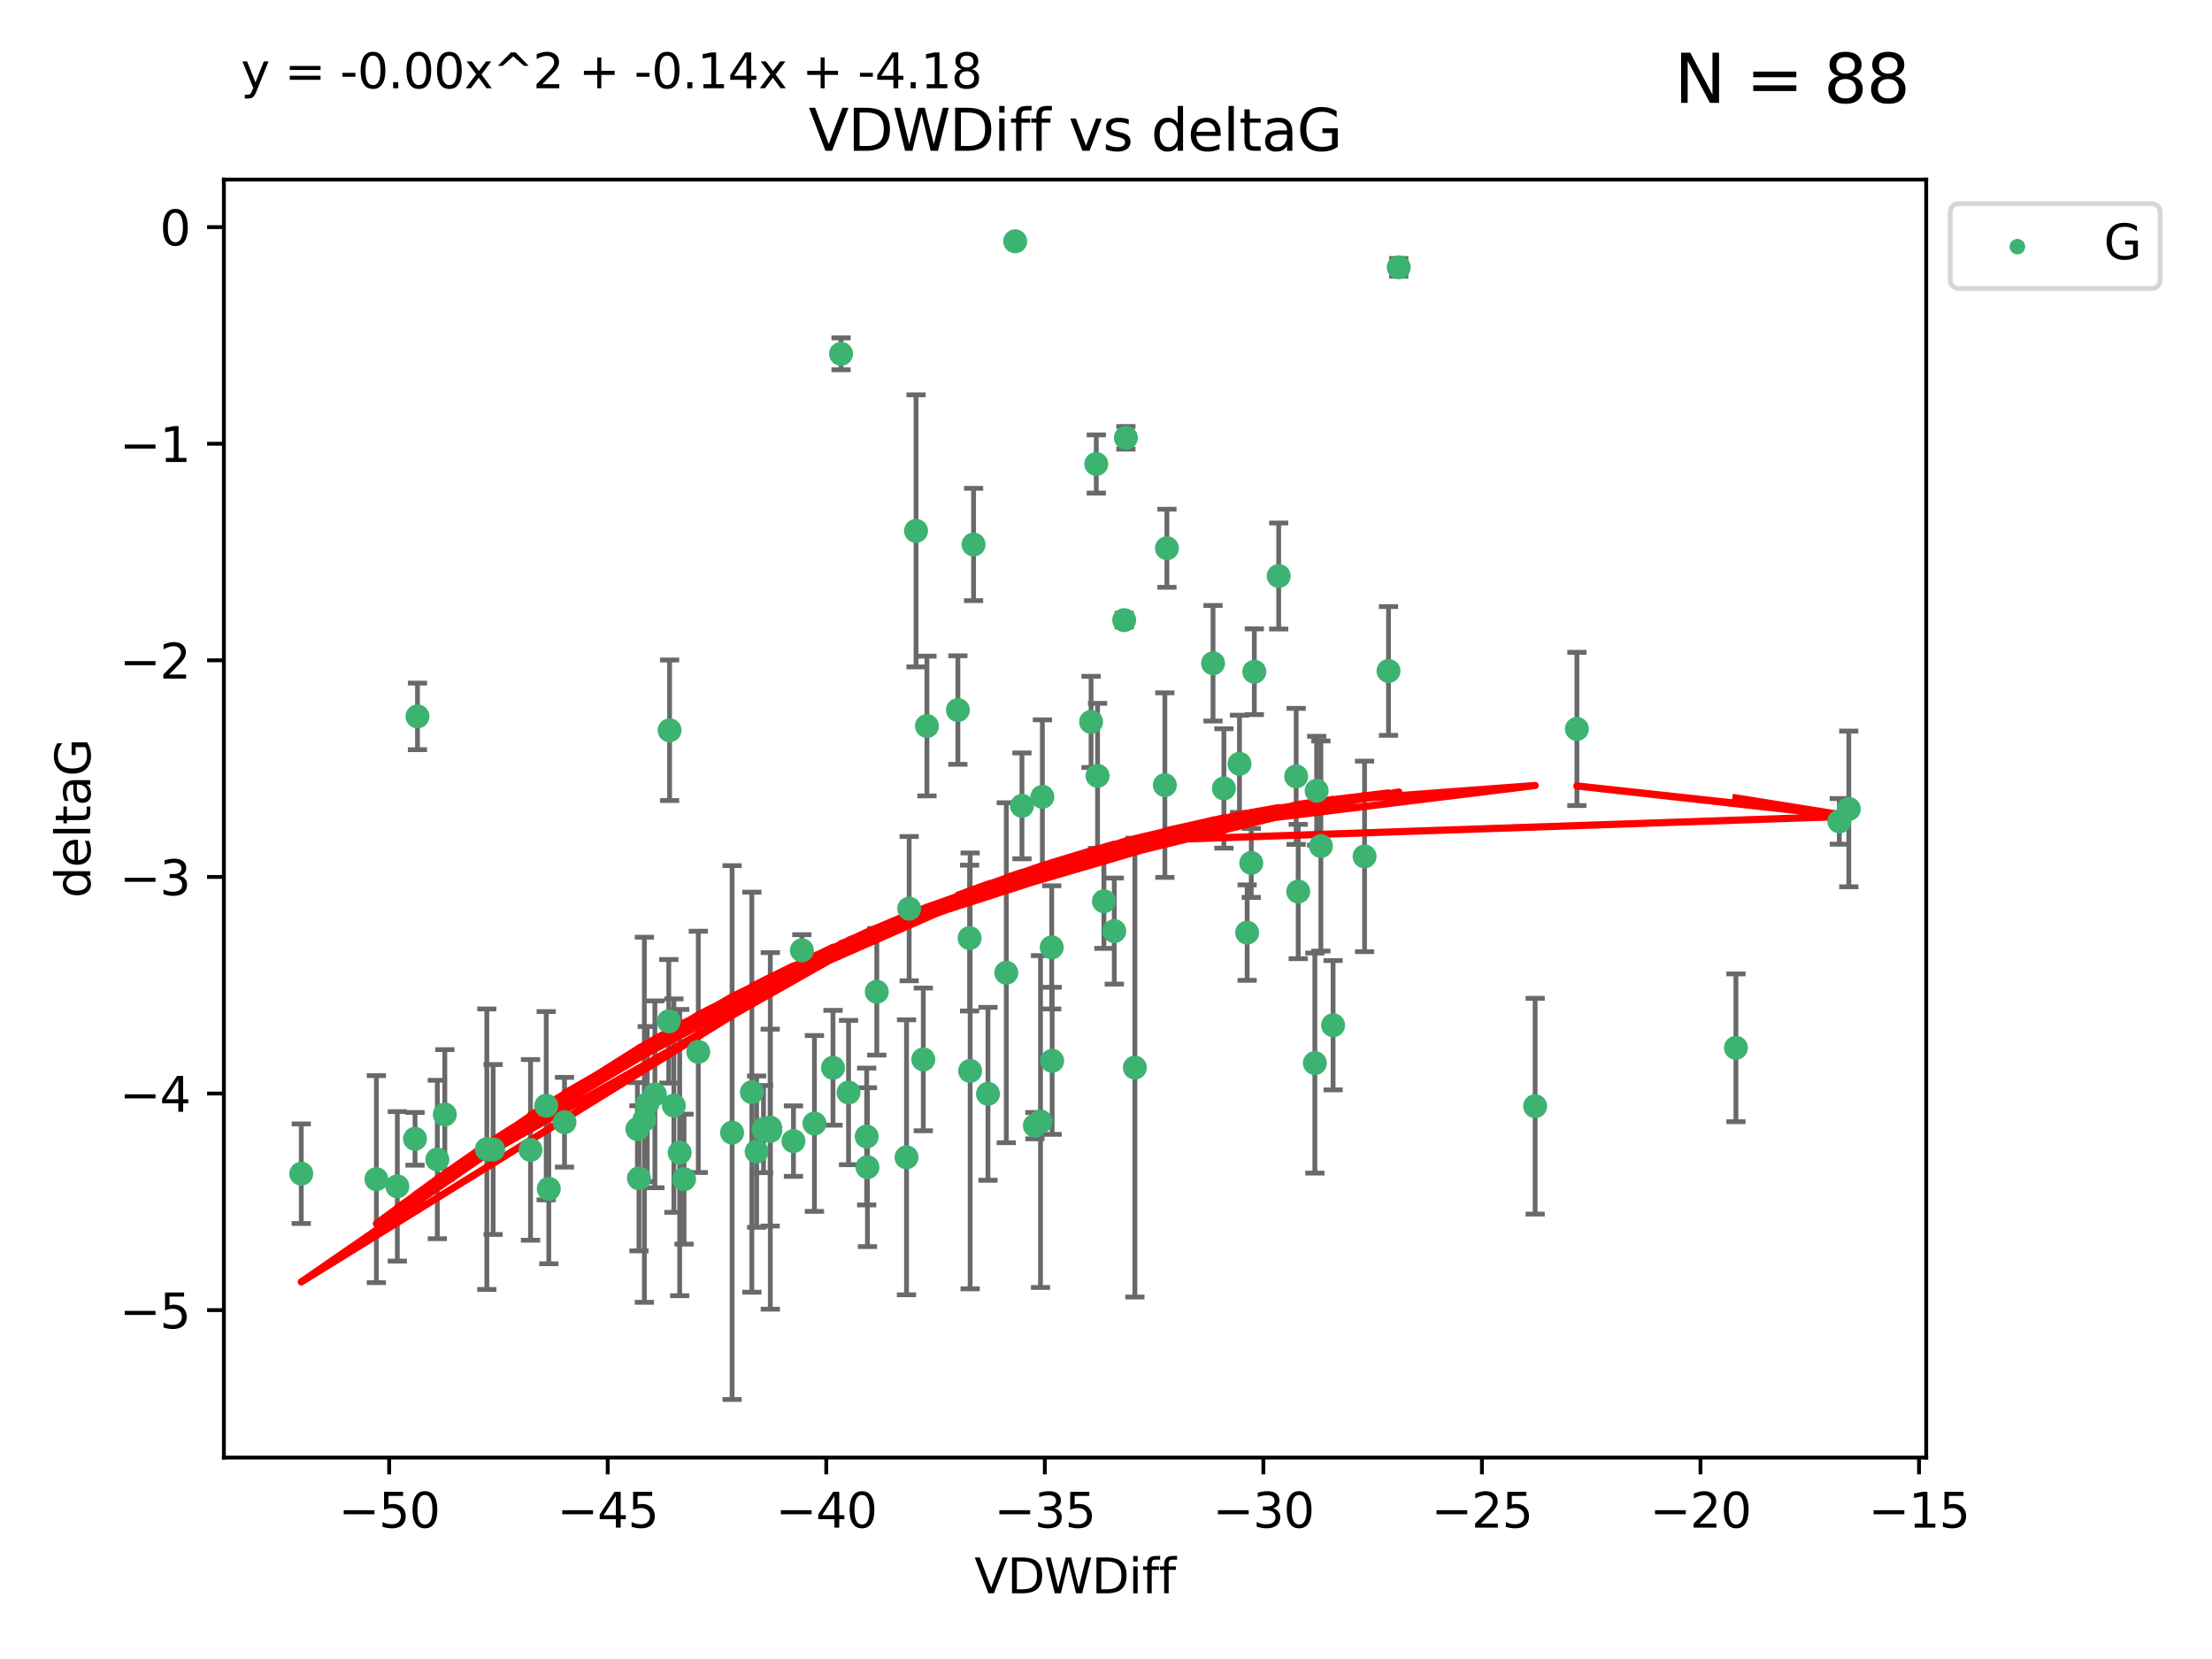 <?xml version="1.0" encoding="utf-8" standalone="no"?>
<!DOCTYPE svg PUBLIC "-//W3C//DTD SVG 1.1//EN"
  "http://www.w3.org/Graphics/SVG/1.1/DTD/svg11.dtd">
<svg xmlns:xlink="http://www.w3.org/1999/xlink" width="460.8pt" height="345.6pt" viewBox="0 0 460.8 345.6" xmlns="http://www.w3.org/2000/svg" version="1.1">
 <defs>
  <style type="text/css">*{stroke-linejoin: round; stroke-linecap: butt}</style>
 </defs>
 <g id="figure_1">
  <g id="patch_1">
   <path d="M 0 345.6 
L 460.8 345.6 
L 460.8 0 
L 0 0 
z
" style="fill: #ffffff"/>
  </g>
  <g id="axes_1">
   <g id="patch_2">
    <path d="M 46.64 303.64 
L 401.26 303.64 
L 401.26 37.411 
L 46.64 37.411 
z
" style="fill: #ffffff"/>
   </g>
   <g id="PathCollection_1">
    <defs>
     <path id="ma83a679ed4" d="M 0 1.118 
C 0.297 1.118 0.581 1 0.791 0.791 
C 1 0.581 1.118 0.297 1.118 0 
C 1.118 -0.297 1 -0.581 0.791 -0.791 
C 0.581 -1 0.297 -1.118 0 -1.118 
C -0.297 -1.118 -0.581 -1 -0.791 -0.791 
C -1 -0.581 -1.118 -0.297 -1.118 0 
C -1.118 0.297 -1 0.581 -0.791 0.791 
C -0.581 1 -0.297 1.118 0 1.118 
z
" style="stroke: #3cb371"/>
    </defs>
    <g clip-path="url(#pd386dcc797)">
     <use xlink:href="#ma83a679ed4" x="132.782" y="235.21" style="fill: #3cb371; stroke: #3cb371"/>
     <use xlink:href="#ma83a679ed4" x="78.408" y="245.636" style="fill: #3cb371; stroke: #3cb371"/>
     <use xlink:href="#ma83a679ed4" x="91.105" y="241.546" style="fill: #3cb371; stroke: #3cb371"/>
     <use xlink:href="#ma83a679ed4" x="101.413" y="239.396" style="fill: #3cb371; stroke: #3cb371"/>
     <use xlink:href="#ma83a679ed4" x="136.425" y="227.969" style="fill: #3cb371; stroke: #3cb371"/>
     <use xlink:href="#ma83a679ed4" x="159.054" y="235.209" style="fill: #3cb371; stroke: #3cb371"/>
     <use xlink:href="#ma83a679ed4" x="180.704" y="243.14" style="fill: #3cb371; stroke: #3cb371"/>
     <use xlink:href="#ma83a679ed4" x="62.759" y="244.499" style="fill: #3cb371; stroke: #3cb371"/>
     <use xlink:href="#ma83a679ed4" x="134.834" y="230.01" style="fill: #3cb371; stroke: #3cb371"/>
     <use xlink:href="#ma83a679ed4" x="133.108" y="245.465" style="fill: #3cb371; stroke: #3cb371"/>
     <use xlink:href="#ma83a679ed4" x="102.727" y="239.458" style="fill: #3cb371; stroke: #3cb371"/>
     <use xlink:href="#ma83a679ed4" x="82.77" y="247.139" style="fill: #3cb371; stroke: #3cb371"/>
     <use xlink:href="#ma83a679ed4" x="145.469" y="219.121" style="fill: #3cb371; stroke: #3cb371"/>
     <use xlink:href="#ma83a679ed4" x="173.531" y="222.438" style="fill: #3cb371; stroke: #3cb371"/>
     <use xlink:href="#ma83a679ed4" x="152.509" y="235.937" style="fill: #3cb371; stroke: #3cb371"/>
     <use xlink:href="#ma83a679ed4" x="117.598" y="233.778" style="fill: #3cb371; stroke: #3cb371"/>
     <use xlink:href="#ma83a679ed4" x="160.446" y="234.902" style="fill: #3cb371; stroke: #3cb371"/>
     <use xlink:href="#ma83a679ed4" x="180.544" y="236.757" style="fill: #3cb371; stroke: #3cb371"/>
     <use xlink:href="#ma83a679ed4" x="188.846" y="241.086" style="fill: #3cb371; stroke: #3cb371"/>
     <use xlink:href="#ma83a679ed4" x="110.516" y="239.542" style="fill: #3cb371; stroke: #3cb371"/>
     <use xlink:href="#ma83a679ed4" x="140.384" y="230.321" style="fill: #3cb371; stroke: #3cb371"/>
     <use xlink:href="#ma83a679ed4" x="139.316" y="212.755" style="fill: #3cb371; stroke: #3cb371"/>
     <use xlink:href="#ma83a679ed4" x="160.468" y="235.588" style="fill: #3cb371; stroke: #3cb371"/>
     <use xlink:href="#ma83a679ed4" x="156.628" y="227.525" style="fill: #3cb371; stroke: #3cb371"/>
     <use xlink:href="#ma83a679ed4" x="165.291" y="237.715" style="fill: #3cb371; stroke: #3cb371"/>
     <use xlink:href="#ma83a679ed4" x="92.662" y="232.165" style="fill: #3cb371; stroke: #3cb371"/>
     <use xlink:href="#ma83a679ed4" x="157.616" y="239.905" style="fill: #3cb371; stroke: #3cb371"/>
     <use xlink:href="#ma83a679ed4" x="86.97" y="149.237" style="fill: #3cb371; stroke: #3cb371"/>
     <use xlink:href="#ma83a679ed4" x="190.825" y="110.585" style="fill: #3cb371; stroke: #3cb371"/>
     <use xlink:href="#ma83a679ed4" x="141.59" y="240.11" style="fill: #3cb371; stroke: #3cb371"/>
     <use xlink:href="#ma83a679ed4" x="86.459" y="237.234" style="fill: #3cb371; stroke: #3cb371"/>
     <use xlink:href="#ma83a679ed4" x="113.788" y="230.339" style="fill: #3cb371; stroke: #3cb371"/>
     <use xlink:href="#ma83a679ed4" x="114.323" y="247.646" style="fill: #3cb371; stroke: #3cb371"/>
     <use xlink:href="#ma83a679ed4" x="142.501" y="245.638" style="fill: #3cb371; stroke: #3cb371"/>
     <use xlink:href="#ma83a679ed4" x="139.486" y="152.128" style="fill: #3cb371; stroke: #3cb371"/>
     <use xlink:href="#ma83a679ed4" x="219.181" y="220.986" style="fill: #3cb371; stroke: #3cb371"/>
     <use xlink:href="#ma83a679ed4" x="201.986" y="195.418" style="fill: #3cb371; stroke: #3cb371"/>
     <use xlink:href="#ma83a679ed4" x="232.125" y="193.962" style="fill: #3cb371; stroke: #3cb371"/>
     <use xlink:href="#ma83a679ed4" x="216.758" y="233.64" style="fill: #3cb371; stroke: #3cb371"/>
     <use xlink:href="#ma83a679ed4" x="175.202" y="73.708" style="fill: #3cb371; stroke: #3cb371"/>
     <use xlink:href="#ma83a679ed4" x="259.801" y="194.282" style="fill: #3cb371; stroke: #3cb371"/>
     <use xlink:href="#ma83a679ed4" x="215.589" y="234.491" style="fill: #3cb371; stroke: #3cb371"/>
     <use xlink:href="#ma83a679ed4" x="169.662" y="234.039" style="fill: #3cb371; stroke: #3cb371"/>
     <use xlink:href="#ma83a679ed4" x="134.236" y="233.267" style="fill: #3cb371; stroke: #3cb371"/>
     <use xlink:href="#ma83a679ed4" x="202.816" y="113.426" style="fill: #3cb371; stroke: #3cb371"/>
     <use xlink:href="#ma83a679ed4" x="205.814" y="227.86" style="fill: #3cb371; stroke: #3cb371"/>
     <use xlink:href="#ma83a679ed4" x="261.299" y="139.931" style="fill: #3cb371; stroke: #3cb371"/>
     <use xlink:href="#ma83a679ed4" x="176.769" y="227.599" style="fill: #3cb371; stroke: #3cb371"/>
     <use xlink:href="#ma83a679ed4" x="212.891" y="167.877" style="fill: #3cb371; stroke: #3cb371"/>
     <use xlink:href="#ma83a679ed4" x="209.63" y="202.635" style="fill: #3cb371; stroke: #3cb371"/>
     <use xlink:href="#ma83a679ed4" x="211.489" y="50.266" style="fill: #3cb371; stroke: #3cb371"/>
     <use xlink:href="#ma83a679ed4" x="284.265" y="178.402" style="fill: #3cb371; stroke: #3cb371"/>
     <use xlink:href="#ma83a679ed4" x="199.546" y="147.918" style="fill: #3cb371; stroke: #3cb371"/>
     <use xlink:href="#ma83a679ed4" x="202.098" y="223.093" style="fill: #3cb371; stroke: #3cb371"/>
     <use xlink:href="#ma83a679ed4" x="217.148" y="165.996" style="fill: #3cb371; stroke: #3cb371"/>
     <use xlink:href="#ma83a679ed4" x="227.29" y="150.385" style="fill: #3cb371; stroke: #3cb371"/>
     <use xlink:href="#ma83a679ed4" x="193.1" y="151.245" style="fill: #3cb371; stroke: #3cb371"/>
     <use xlink:href="#ma83a679ed4" x="167.047" y="197.967" style="fill: #3cb371; stroke: #3cb371"/>
     <use xlink:href="#ma83a679ed4" x="243.094" y="114.208" style="fill: #3cb371; stroke: #3cb371"/>
     <use xlink:href="#ma83a679ed4" x="254.959" y="164.247" style="fill: #3cb371; stroke: #3cb371"/>
     <use xlink:href="#ma83a679ed4" x="236.417" y="222.403" style="fill: #3cb371; stroke: #3cb371"/>
     <use xlink:href="#ma83a679ed4" x="260.662" y="179.766" style="fill: #3cb371; stroke: #3cb371"/>
     <use xlink:href="#ma83a679ed4" x="266.378" y="119.992" style="fill: #3cb371; stroke: #3cb371"/>
     <use xlink:href="#ma83a679ed4" x="234.188" y="129.182" style="fill: #3cb371; stroke: #3cb371"/>
     <use xlink:href="#ma83a679ed4" x="189.399" y="189.289" style="fill: #3cb371; stroke: #3cb371"/>
     <use xlink:href="#ma83a679ed4" x="192.34" y="220.694" style="fill: #3cb371; stroke: #3cb371"/>
     <use xlink:href="#ma83a679ed4" x="219.095" y="197.354" style="fill: #3cb371; stroke: #3cb371"/>
     <use xlink:href="#ma83a679ed4" x="228.642" y="161.621" style="fill: #3cb371; stroke: #3cb371"/>
     <use xlink:href="#ma83a679ed4" x="182.65" y="206.604" style="fill: #3cb371; stroke: #3cb371"/>
     <use xlink:href="#ma83a679ed4" x="270.019" y="161.729" style="fill: #3cb371; stroke: #3cb371"/>
     <use xlink:href="#ma83a679ed4" x="275.166" y="176.241" style="fill: #3cb371; stroke: #3cb371"/>
     <use xlink:href="#ma83a679ed4" x="252.696" y="138.164" style="fill: #3cb371; stroke: #3cb371"/>
     <use xlink:href="#ma83a679ed4" x="229.966" y="187.747" style="fill: #3cb371; stroke: #3cb371"/>
     <use xlink:href="#ma83a679ed4" x="289.251" y="139.779" style="fill: #3cb371; stroke: #3cb371"/>
     <use xlink:href="#ma83a679ed4" x="274.284" y="164.723" style="fill: #3cb371; stroke: #3cb371"/>
     <use xlink:href="#ma83a679ed4" x="270.44" y="185.719" style="fill: #3cb371; stroke: #3cb371"/>
     <use xlink:href="#ma83a679ed4" x="273.911" y="221.454" style="fill: #3cb371; stroke: #3cb371"/>
     <use xlink:href="#ma83a679ed4" x="319.797" y="230.443" style="fill: #3cb371; stroke: #3cb371"/>
     <use xlink:href="#ma83a679ed4" x="242.661" y="163.553" style="fill: #3cb371; stroke: #3cb371"/>
     <use xlink:href="#ma83a679ed4" x="277.708" y="213.569" style="fill: #3cb371; stroke: #3cb371"/>
     <use xlink:href="#ma83a679ed4" x="258.206" y="159.113" style="fill: #3cb371; stroke: #3cb371"/>
     <use xlink:href="#ma83a679ed4" x="228.377" y="96.654" style="fill: #3cb371; stroke: #3cb371"/>
     <use xlink:href="#ma83a679ed4" x="291.388" y="55.682" style="fill: #3cb371; stroke: #3cb371"/>
     <use xlink:href="#ma83a679ed4" x="234.545" y="91.203" style="fill: #3cb371; stroke: #3cb371"/>
     <use xlink:href="#ma83a679ed4" x="385.141" y="168.513" style="fill: #3cb371; stroke: #3cb371"/>
     <use xlink:href="#ma83a679ed4" x="328.496" y="151.853" style="fill: #3cb371; stroke: #3cb371"/>
     <use xlink:href="#ma83a679ed4" x="383.166" y="171.107" style="fill: #3cb371; stroke: #3cb371"/>
     <use xlink:href="#ma83a679ed4" x="361.626" y="218.278" style="fill: #3cb371; stroke: #3cb371"/>
    </g>
   </g>
   <g id="matplotlib.axis_1">
    <g id="xtick_1">
     <g id="line2d_1">
      <defs>
       <path id="m0b6fb7e374" d="M 0 0 
L 0 3.5 
" style="stroke: #000000; stroke-width: 0.8"/>
      </defs>
      <g>
       <use xlink:href="#m0b6fb7e374" x="81.071" y="303.64" style="stroke: #000000; stroke-width: 0.8"/>
      </g>
     </g>
     <g id="text_1">
      <!-- −50 -->
      <g transform="translate(70.519 318.238)scale(0.1 -0.1)">
       <defs>
        <path id="DejaVuSans-2212" d="M 678 2272 
L 4684 2272 
L 4684 1741 
L 678 1741 
L 678 2272 
z
" transform="scale(0.016)"/>
        <path id="DejaVuSans-35" d="M 691 4666 
L 3169 4666 
L 3169 4134 
L 1269 4134 
L 1269 2991 
Q 1406 3038 1543 3061 
Q 1681 3084 1819 3084 
Q 2600 3084 3056 2656 
Q 3513 2228 3513 1497 
Q 3513 744 3044 326 
Q 2575 -91 1722 -91 
Q 1428 -91 1123 -41 
Q 819 9 494 109 
L 494 744 
Q 775 591 1075 516 
Q 1375 441 1709 441 
Q 2250 441 2565 725 
Q 2881 1009 2881 1497 
Q 2881 1984 2565 2268 
Q 2250 2553 1709 2553 
Q 1456 2553 1204 2497 
Q 953 2441 691 2322 
L 691 4666 
z
" transform="scale(0.016)"/>
        <path id="DejaVuSans-30" d="M 2034 4250 
Q 1547 4250 1301 3770 
Q 1056 3291 1056 2328 
Q 1056 1369 1301 889 
Q 1547 409 2034 409 
Q 2525 409 2770 889 
Q 3016 1369 3016 2328 
Q 3016 3291 2770 3770 
Q 2525 4250 2034 4250 
z
M 2034 4750 
Q 2819 4750 3233 4129 
Q 3647 3509 3647 2328 
Q 3647 1150 3233 529 
Q 2819 -91 2034 -91 
Q 1250 -91 836 529 
Q 422 1150 422 2328 
Q 422 3509 836 4129 
Q 1250 4750 2034 4750 
z
" transform="scale(0.016)"/>
       </defs>
       <use xlink:href="#DejaVuSans-2212"/>
       <use xlink:href="#DejaVuSans-35" x="83.789"/>
       <use xlink:href="#DejaVuSans-30" x="147.412"/>
      </g>
     </g>
    </g>
    <g id="xtick_2">
     <g id="line2d_2">
      <g>
       <use xlink:href="#m0b6fb7e374" x="126.6" y="303.64" style="stroke: #000000; stroke-width: 0.8"/>
      </g>
     </g>
     <g id="text_2">
      <!-- −45 -->
      <g transform="translate(116.047 318.238)scale(0.1 -0.1)">
       <defs>
        <path id="DejaVuSans-34" d="M 2419 4116 
L 825 1625 
L 2419 1625 
L 2419 4116 
z
M 2253 4666 
L 3047 4666 
L 3047 1625 
L 3713 1625 
L 3713 1100 
L 3047 1100 
L 3047 0 
L 2419 0 
L 2419 1100 
L 313 1100 
L 313 1709 
L 2253 4666 
z
" transform="scale(0.016)"/>
       </defs>
       <use xlink:href="#DejaVuSans-2212"/>
       <use xlink:href="#DejaVuSans-34" x="83.789"/>
       <use xlink:href="#DejaVuSans-35" x="147.412"/>
      </g>
     </g>
    </g>
    <g id="xtick_3">
     <g id="line2d_3">
      <g>
       <use xlink:href="#m0b6fb7e374" x="172.128" y="303.64" style="stroke: #000000; stroke-width: 0.8"/>
      </g>
     </g>
     <g id="text_3">
      <!-- −40 -->
      <g transform="translate(161.576 318.238)scale(0.1 -0.1)">
       <use xlink:href="#DejaVuSans-2212"/>
       <use xlink:href="#DejaVuSans-34" x="83.789"/>
       <use xlink:href="#DejaVuSans-30" x="147.412"/>
      </g>
     </g>
    </g>
    <g id="xtick_4">
     <g id="line2d_4">
      <g>
       <use xlink:href="#m0b6fb7e374" x="217.656" y="303.64" style="stroke: #000000; stroke-width: 0.8"/>
      </g>
     </g>
     <g id="text_4">
      <!-- −35 -->
      <g transform="translate(207.104 318.238)scale(0.1 -0.1)">
       <defs>
        <path id="DejaVuSans-33" d="M 2597 2516 
Q 3050 2419 3304 2112 
Q 3559 1806 3559 1356 
Q 3559 666 3084 287 
Q 2609 -91 1734 -91 
Q 1441 -91 1130 -33 
Q 819 25 488 141 
L 488 750 
Q 750 597 1062 519 
Q 1375 441 1716 441 
Q 2309 441 2620 675 
Q 2931 909 2931 1356 
Q 2931 1769 2642 2001 
Q 2353 2234 1838 2234 
L 1294 2234 
L 1294 2753 
L 1863 2753 
Q 2328 2753 2575 2939 
Q 2822 3125 2822 3475 
Q 2822 3834 2567 4026 
Q 2313 4219 1838 4219 
Q 1578 4219 1281 4162 
Q 984 4106 628 3988 
L 628 4550 
Q 988 4650 1302 4700 
Q 1616 4750 1894 4750 
Q 2613 4750 3031 4423 
Q 3450 4097 3450 3541 
Q 3450 3153 3228 2886 
Q 3006 2619 2597 2516 
z
" transform="scale(0.016)"/>
       </defs>
       <use xlink:href="#DejaVuSans-2212"/>
       <use xlink:href="#DejaVuSans-33" x="83.789"/>
       <use xlink:href="#DejaVuSans-35" x="147.412"/>
      </g>
     </g>
    </g>
    <g id="xtick_5">
     <g id="line2d_5">
      <g>
       <use xlink:href="#m0b6fb7e374" x="263.184" y="303.64" style="stroke: #000000; stroke-width: 0.8"/>
      </g>
     </g>
     <g id="text_5">
      <!-- −30 -->
      <g transform="translate(252.632 318.238)scale(0.1 -0.1)">
       <use xlink:href="#DejaVuSans-2212"/>
       <use xlink:href="#DejaVuSans-33" x="83.789"/>
       <use xlink:href="#DejaVuSans-30" x="147.412"/>
      </g>
     </g>
    </g>
    <g id="xtick_6">
     <g id="line2d_6">
      <g>
       <use xlink:href="#m0b6fb7e374" x="308.713" y="303.64" style="stroke: #000000; stroke-width: 0.8"/>
      </g>
     </g>
     <g id="text_6">
      <!-- −25 -->
      <g transform="translate(298.16 318.238)scale(0.1 -0.1)">
       <defs>
        <path id="DejaVuSans-32" d="M 1228 531 
L 3431 531 
L 3431 0 
L 469 0 
L 469 531 
Q 828 903 1448 1529 
Q 2069 2156 2228 2338 
Q 2531 2678 2651 2914 
Q 2772 3150 2772 3378 
Q 2772 3750 2511 3984 
Q 2250 4219 1831 4219 
Q 1534 4219 1204 4116 
Q 875 4013 500 3803 
L 500 4441 
Q 881 4594 1212 4672 
Q 1544 4750 1819 4750 
Q 2544 4750 2975 4387 
Q 3406 4025 3406 3419 
Q 3406 3131 3298 2873 
Q 3191 2616 2906 2266 
Q 2828 2175 2409 1742 
Q 1991 1309 1228 531 
z
" transform="scale(0.016)"/>
       </defs>
       <use xlink:href="#DejaVuSans-2212"/>
       <use xlink:href="#DejaVuSans-32" x="83.789"/>
       <use xlink:href="#DejaVuSans-35" x="147.412"/>
      </g>
     </g>
    </g>
    <g id="xtick_7">
     <g id="line2d_7">
      <g>
       <use xlink:href="#m0b6fb7e374" x="354.241" y="303.64" style="stroke: #000000; stroke-width: 0.8"/>
      </g>
     </g>
     <g id="text_7">
      <!-- −20 -->
      <g transform="translate(343.689 318.238)scale(0.1 -0.1)">
       <use xlink:href="#DejaVuSans-2212"/>
       <use xlink:href="#DejaVuSans-32" x="83.789"/>
       <use xlink:href="#DejaVuSans-30" x="147.412"/>
      </g>
     </g>
    </g>
    <g id="xtick_8">
     <g id="line2d_8">
      <g>
       <use xlink:href="#m0b6fb7e374" x="399.769" y="303.64" style="stroke: #000000; stroke-width: 0.8"/>
      </g>
     </g>
     <g id="text_8">
      <!-- −15 -->
      <g transform="translate(389.217 318.238)scale(0.1 -0.1)">
       <defs>
        <path id="DejaVuSans-31" d="M 794 531 
L 1825 531 
L 1825 4091 
L 703 3866 
L 703 4441 
L 1819 4666 
L 2450 4666 
L 2450 531 
L 3481 531 
L 3481 0 
L 794 0 
L 794 531 
z
" transform="scale(0.016)"/>
       </defs>
       <use xlink:href="#DejaVuSans-2212"/>
       <use xlink:href="#DejaVuSans-31" x="83.789"/>
       <use xlink:href="#DejaVuSans-35" x="147.412"/>
      </g>
     </g>
    </g>
    <g id="text_9">
     <!-- VDWDiff -->
     <g transform="translate(202.977 331.917)scale(0.1 -0.1)">
      <defs>
       <path id="DejaVuSans-56" d="M 1831 0 
L 50 4666 
L 709 4666 
L 2188 738 
L 3669 4666 
L 4325 4666 
L 2547 0 
L 1831 0 
z
" transform="scale(0.016)"/>
       <path id="DejaVuSans-44" d="M 1259 4147 
L 1259 519 
L 2022 519 
Q 2988 519 3436 956 
Q 3884 1394 3884 2338 
Q 3884 3275 3436 3711 
Q 2988 4147 2022 4147 
L 1259 4147 
z
M 628 4666 
L 1925 4666 
Q 3281 4666 3915 4102 
Q 4550 3538 4550 2338 
Q 4550 1131 3912 565 
Q 3275 0 1925 0 
L 628 0 
L 628 4666 
z
" transform="scale(0.016)"/>
       <path id="DejaVuSans-57" d="M 213 4666 
L 850 4666 
L 1831 722 
L 2809 4666 
L 3519 4666 
L 4500 722 
L 5478 4666 
L 6119 4666 
L 4947 0 
L 4153 0 
L 3169 4050 
L 2175 0 
L 1381 0 
L 213 4666 
z
" transform="scale(0.016)"/>
       <path id="DejaVuSans-69" d="M 603 3500 
L 1178 3500 
L 1178 0 
L 603 0 
L 603 3500 
z
M 603 4863 
L 1178 4863 
L 1178 4134 
L 603 4134 
L 603 4863 
z
" transform="scale(0.016)"/>
       <path id="DejaVuSans-66" d="M 2375 4863 
L 2375 4384 
L 1825 4384 
Q 1516 4384 1395 4259 
Q 1275 4134 1275 3809 
L 1275 3500 
L 2222 3500 
L 2222 3053 
L 1275 3053 
L 1275 0 
L 697 0 
L 697 3053 
L 147 3053 
L 147 3500 
L 697 3500 
L 697 3744 
Q 697 4328 969 4595 
Q 1241 4863 1831 4863 
L 2375 4863 
z
" transform="scale(0.016)"/>
      </defs>
      <use xlink:href="#DejaVuSans-56"/>
      <use xlink:href="#DejaVuSans-44" x="68.408"/>
      <use xlink:href="#DejaVuSans-57" x="145.41"/>
      <use xlink:href="#DejaVuSans-44" x="244.287"/>
      <use xlink:href="#DejaVuSans-69" x="321.289"/>
      <use xlink:href="#DejaVuSans-66" x="349.072"/>
      <use xlink:href="#DejaVuSans-66" x="384.277"/>
     </g>
    </g>
   </g>
   <g id="matplotlib.axis_2">
    <g id="ytick_1">
     <g id="line2d_9">
      <defs>
       <path id="ma1885eef10" d="M 0 0 
L -3.5 0 
" style="stroke: #000000; stroke-width: 0.8"/>
      </defs>
      <g>
       <use xlink:href="#ma1885eef10" x="46.64" y="272.918" style="stroke: #000000; stroke-width: 0.8"/>
      </g>
     </g>
     <g id="text_10">
      <!-- −5 -->
      <g transform="translate(24.898 276.717)scale(0.1 -0.1)">
       <use xlink:href="#DejaVuSans-2212"/>
       <use xlink:href="#DejaVuSans-35" x="83.789"/>
      </g>
     </g>
    </g>
    <g id="ytick_2">
     <g id="line2d_10">
      <g>
       <use xlink:href="#ma1885eef10" x="46.64" y="227.798" style="stroke: #000000; stroke-width: 0.8"/>
      </g>
     </g>
     <g id="text_11">
      <!-- −4 -->
      <g transform="translate(24.898 231.598)scale(0.1 -0.1)">
       <use xlink:href="#DejaVuSans-2212"/>
       <use xlink:href="#DejaVuSans-34" x="83.789"/>
      </g>
     </g>
    </g>
    <g id="ytick_3">
     <g id="line2d_11">
      <g>
       <use xlink:href="#ma1885eef10" x="46.64" y="182.678" style="stroke: #000000; stroke-width: 0.8"/>
      </g>
     </g>
     <g id="text_12">
      <!-- −3 -->
      <g transform="translate(24.898 186.478)scale(0.1 -0.1)">
       <use xlink:href="#DejaVuSans-2212"/>
       <use xlink:href="#DejaVuSans-33" x="83.789"/>
      </g>
     </g>
    </g>
    <g id="ytick_4">
     <g id="line2d_12">
      <g>
       <use xlink:href="#ma1885eef10" x="46.64" y="137.559" style="stroke: #000000; stroke-width: 0.8"/>
      </g>
     </g>
     <g id="text_13">
      <!-- −2 -->
      <g transform="translate(24.898 141.358)scale(0.1 -0.1)">
       <use xlink:href="#DejaVuSans-2212"/>
       <use xlink:href="#DejaVuSans-32" x="83.789"/>
      </g>
     </g>
    </g>
    <g id="ytick_5">
     <g id="line2d_13">
      <g>
       <use xlink:href="#ma1885eef10" x="46.64" y="92.439" style="stroke: #000000; stroke-width: 0.8"/>
      </g>
     </g>
     <g id="text_14">
      <!-- −1 -->
      <g transform="translate(24.898 96.238)scale(0.1 -0.1)">
       <use xlink:href="#DejaVuSans-2212"/>
       <use xlink:href="#DejaVuSans-31" x="83.789"/>
      </g>
     </g>
    </g>
    <g id="ytick_6">
     <g id="line2d_14">
      <g>
       <use xlink:href="#ma1885eef10" x="46.64" y="47.319" style="stroke: #000000; stroke-width: 0.8"/>
      </g>
     </g>
     <g id="text_15">
      <!-- 0 -->
      <g transform="translate(33.278 51.118)scale(0.1 -0.1)">
       <use xlink:href="#DejaVuSans-30"/>
      </g>
     </g>
    </g>
    <g id="text_16">
     <!-- deltaG -->
     <g transform="translate(18.818 187.064)rotate(-90)scale(0.1 -0.1)">
      <defs>
       <path id="DejaVuSans-64" d="M 2906 2969 
L 2906 4863 
L 3481 4863 
L 3481 0 
L 2906 0 
L 2906 525 
Q 2725 213 2448 61 
Q 2172 -91 1784 -91 
Q 1150 -91 751 415 
Q 353 922 353 1747 
Q 353 2572 751 3078 
Q 1150 3584 1784 3584 
Q 2172 3584 2448 3432 
Q 2725 3281 2906 2969 
z
M 947 1747 
Q 947 1113 1208 752 
Q 1469 391 1925 391 
Q 2381 391 2643 752 
Q 2906 1113 2906 1747 
Q 2906 2381 2643 2742 
Q 2381 3103 1925 3103 
Q 1469 3103 1208 2742 
Q 947 2381 947 1747 
z
" transform="scale(0.016)"/>
       <path id="DejaVuSans-65" d="M 3597 1894 
L 3597 1613 
L 953 1613 
Q 991 1019 1311 708 
Q 1631 397 2203 397 
Q 2534 397 2845 478 
Q 3156 559 3463 722 
L 3463 178 
Q 3153 47 2828 -22 
Q 2503 -91 2169 -91 
Q 1331 -91 842 396 
Q 353 884 353 1716 
Q 353 2575 817 3079 
Q 1281 3584 2069 3584 
Q 2775 3584 3186 3129 
Q 3597 2675 3597 1894 
z
M 3022 2063 
Q 3016 2534 2758 2815 
Q 2500 3097 2075 3097 
Q 1594 3097 1305 2825 
Q 1016 2553 972 2059 
L 3022 2063 
z
" transform="scale(0.016)"/>
       <path id="DejaVuSans-6c" d="M 603 4863 
L 1178 4863 
L 1178 0 
L 603 0 
L 603 4863 
z
" transform="scale(0.016)"/>
       <path id="DejaVuSans-74" d="M 1172 4494 
L 1172 3500 
L 2356 3500 
L 2356 3053 
L 1172 3053 
L 1172 1153 
Q 1172 725 1289 603 
Q 1406 481 1766 481 
L 2356 481 
L 2356 0 
L 1766 0 
Q 1100 0 847 248 
Q 594 497 594 1153 
L 594 3053 
L 172 3053 
L 172 3500 
L 594 3500 
L 594 4494 
L 1172 4494 
z
" transform="scale(0.016)"/>
       <path id="DejaVuSans-61" d="M 2194 1759 
Q 1497 1759 1228 1600 
Q 959 1441 959 1056 
Q 959 750 1161 570 
Q 1363 391 1709 391 
Q 2188 391 2477 730 
Q 2766 1069 2766 1631 
L 2766 1759 
L 2194 1759 
z
M 3341 1997 
L 3341 0 
L 2766 0 
L 2766 531 
Q 2569 213 2275 61 
Q 1981 -91 1556 -91 
Q 1019 -91 701 211 
Q 384 513 384 1019 
Q 384 1609 779 1909 
Q 1175 2209 1959 2209 
L 2766 2209 
L 2766 2266 
Q 2766 2663 2505 2880 
Q 2244 3097 1772 3097 
Q 1472 3097 1187 3025 
Q 903 2953 641 2809 
L 641 3341 
Q 956 3463 1253 3523 
Q 1550 3584 1831 3584 
Q 2591 3584 2966 3190 
Q 3341 2797 3341 1997 
z
" transform="scale(0.016)"/>
       <path id="DejaVuSans-47" d="M 3809 666 
L 3809 1919 
L 2778 1919 
L 2778 2438 
L 4434 2438 
L 4434 434 
Q 4069 175 3628 42 
Q 3188 -91 2688 -91 
Q 1594 -91 976 548 
Q 359 1188 359 2328 
Q 359 3472 976 4111 
Q 1594 4750 2688 4750 
Q 3144 4750 3555 4637 
Q 3966 4525 4313 4306 
L 4313 3634 
Q 3963 3931 3569 4081 
Q 3175 4231 2741 4231 
Q 1884 4231 1454 3753 
Q 1025 3275 1025 2328 
Q 1025 1384 1454 906 
Q 1884 428 2741 428 
Q 3075 428 3337 486 
Q 3600 544 3809 666 
z
" transform="scale(0.016)"/>
      </defs>
      <use xlink:href="#DejaVuSans-64"/>
      <use xlink:href="#DejaVuSans-65" x="63.477"/>
      <use xlink:href="#DejaVuSans-6c" x="125"/>
      <use xlink:href="#DejaVuSans-74" x="152.783"/>
      <use xlink:href="#DejaVuSans-61" x="191.992"/>
      <use xlink:href="#DejaVuSans-47" x="253.271"/>
     </g>
    </g>
   </g>
   <g id="LineCollection_1">
    <path d="M 132.782 244.896 
L 132.782 225.523 
" clip-path="url(#pd386dcc797)" style="fill: none; stroke: #696969"/>
    <path d="M 78.408 267.198 
L 78.408 224.073 
" clip-path="url(#pd386dcc797)" style="fill: none; stroke: #696969"/>
    <path d="M 91.105 258.042 
L 91.105 225.051 
" clip-path="url(#pd386dcc797)" style="fill: none; stroke: #696969"/>
    <path d="M 101.413 268.614 
L 101.413 210.178 
" clip-path="url(#pd386dcc797)" style="fill: none; stroke: #696969"/>
    <path d="M 136.425 247.429 
L 136.425 208.509 
" clip-path="url(#pd386dcc797)" style="fill: none; stroke: #696969"/>
    <path d="M 159.054 244.293 
L 159.054 226.126 
" clip-path="url(#pd386dcc797)" style="fill: none; stroke: #696969"/>
    <path d="M 180.704 259.685 
L 180.704 226.595 
" clip-path="url(#pd386dcc797)" style="fill: none; stroke: #696969"/>
    <path d="M 62.759 254.873 
L 62.759 234.125 
" clip-path="url(#pd386dcc797)" style="fill: none; stroke: #696969"/>
    <path d="M 134.834 246.181 
L 134.834 213.838 
" clip-path="url(#pd386dcc797)" style="fill: none; stroke: #696969"/>
    <path d="M 133.108 260.581 
L 133.108 230.349 
" clip-path="url(#pd386dcc797)" style="fill: none; stroke: #696969"/>
    <path d="M 102.727 257.155 
L 102.727 221.76 
" clip-path="url(#pd386dcc797)" style="fill: none; stroke: #696969"/>
    <path d="M 82.77 262.704 
L 82.77 231.574 
" clip-path="url(#pd386dcc797)" style="fill: none; stroke: #696969"/>
    <path d="M 145.469 244.252 
L 145.469 193.99 
" clip-path="url(#pd386dcc797)" style="fill: none; stroke: #696969"/>
    <path d="M 173.531 234.399 
L 173.531 210.477 
" clip-path="url(#pd386dcc797)" style="fill: none; stroke: #696969"/>
    <path d="M 152.509 291.539 
L 152.509 180.336 
" clip-path="url(#pd386dcc797)" style="fill: none; stroke: #696969"/>
    <path d="M 117.598 243.123 
L 117.598 224.432 
" clip-path="url(#pd386dcc797)" style="fill: none; stroke: #696969"/>
    <path d="M 160.446 255.409 
L 160.446 214.396 
" clip-path="url(#pd386dcc797)" style="fill: none; stroke: #696969"/>
    <path d="M 180.544 251.01 
L 180.544 222.505 
" clip-path="url(#pd386dcc797)" style="fill: none; stroke: #696969"/>
    <path d="M 188.846 269.728 
L 188.846 212.445 
" clip-path="url(#pd386dcc797)" style="fill: none; stroke: #696969"/>
    <path d="M 110.516 258.359 
L 110.516 220.725 
" clip-path="url(#pd386dcc797)" style="fill: none; stroke: #696969"/>
    <path d="M 140.384 252.551 
L 140.384 208.09 
" clip-path="url(#pd386dcc797)" style="fill: none; stroke: #696969"/>
    <path d="M 139.316 225.622 
L 139.316 199.887 
" clip-path="url(#pd386dcc797)" style="fill: none; stroke: #696969"/>
    <path d="M 160.468 272.729 
L 160.468 198.446 
" clip-path="url(#pd386dcc797)" style="fill: none; stroke: #696969"/>
    <path d="M 156.628 269.191 
L 156.628 185.858 
" clip-path="url(#pd386dcc797)" style="fill: none; stroke: #696969"/>
    <path d="M 165.291 245.053 
L 165.291 230.377 
" clip-path="url(#pd386dcc797)" style="fill: none; stroke: #696969"/>
    <path d="M 92.662 245.672 
L 92.662 218.658 
" clip-path="url(#pd386dcc797)" style="fill: none; stroke: #696969"/>
    <path d="M 157.616 255.67 
L 157.616 224.14 
" clip-path="url(#pd386dcc797)" style="fill: none; stroke: #696969"/>
    <path d="M 86.97 156.175 
L 86.97 142.299 
" clip-path="url(#pd386dcc797)" style="fill: none; stroke: #696969"/>
    <path d="M 190.825 138.926 
L 190.825 82.244 
" clip-path="url(#pd386dcc797)" style="fill: none; stroke: #696969"/>
    <path d="M 141.59 269.924 
L 141.59 210.295 
" clip-path="url(#pd386dcc797)" style="fill: none; stroke: #696969"/>
    <path d="M 86.459 242.726 
L 86.459 231.742 
" clip-path="url(#pd386dcc797)" style="fill: none; stroke: #696969"/>
    <path d="M 113.788 249.949 
L 113.788 210.73 
" clip-path="url(#pd386dcc797)" style="fill: none; stroke: #696969"/>
    <path d="M 114.323 263.264 
L 114.323 232.028 
" clip-path="url(#pd386dcc797)" style="fill: none; stroke: #696969"/>
    <path d="M 142.501 259.171 
L 142.501 232.105 
" clip-path="url(#pd386dcc797)" style="fill: none; stroke: #696969"/>
    <path d="M 139.486 166.766 
L 139.486 137.49 
" clip-path="url(#pd386dcc797)" style="fill: none; stroke: #696969"/>
    <path d="M 219.181 236.302 
L 219.181 205.67 
" clip-path="url(#pd386dcc797)" style="fill: none; stroke: #696969"/>
    <path d="M 201.986 210.604 
L 201.986 180.232 
" clip-path="url(#pd386dcc797)" style="fill: none; stroke: #696969"/>
    <path d="M 232.125 205.006 
L 232.125 182.917 
" clip-path="url(#pd386dcc797)" style="fill: none; stroke: #696969"/>
    <path d="M 216.758 268.206 
L 216.758 199.074 
" clip-path="url(#pd386dcc797)" style="fill: none; stroke: #696969"/>
    <path d="M 175.202 77.029 
L 175.202 70.387 
" clip-path="url(#pd386dcc797)" style="fill: none; stroke: #696969"/>
    <path d="M 259.801 204.221 
L 259.801 184.342 
" clip-path="url(#pd386dcc797)" style="fill: none; stroke: #696969"/>
    <path d="M 215.589 237.236 
L 215.589 231.747 
" clip-path="url(#pd386dcc797)" style="fill: none; stroke: #696969"/>
    <path d="M 169.662 252.354 
L 169.662 215.723 
" clip-path="url(#pd386dcc797)" style="fill: none; stroke: #696969"/>
    <path d="M 134.236 271.293 
L 134.236 195.242 
" clip-path="url(#pd386dcc797)" style="fill: none; stroke: #696969"/>
    <path d="M 202.816 125.126 
L 202.816 101.726 
" clip-path="url(#pd386dcc797)" style="fill: none; stroke: #696969"/>
    <path d="M 205.814 245.871 
L 205.814 209.849 
" clip-path="url(#pd386dcc797)" style="fill: none; stroke: #696969"/>
    <path d="M 261.299 148.86 
L 261.299 131.003 
" clip-path="url(#pd386dcc797)" style="fill: none; stroke: #696969"/>
    <path d="M 176.769 242.632 
L 176.769 212.565 
" clip-path="url(#pd386dcc797)" style="fill: none; stroke: #696969"/>
    <path d="M 212.891 178.901 
L 212.891 156.854 
" clip-path="url(#pd386dcc797)" style="fill: none; stroke: #696969"/>
    <path d="M 209.63 238.046 
L 209.63 167.224 
" clip-path="url(#pd386dcc797)" style="fill: none; stroke: #696969"/>
    <path d="M 211.489 51.019 
L 211.489 49.513 
" clip-path="url(#pd386dcc797)" style="fill: none; stroke: #696969"/>
    <path d="M 284.265 198.246 
L 284.265 158.558 
" clip-path="url(#pd386dcc797)" style="fill: none; stroke: #696969"/>
    <path d="M 199.546 159.22 
L 199.546 136.615 
" clip-path="url(#pd386dcc797)" style="fill: none; stroke: #696969"/>
    <path d="M 202.098 268.493 
L 202.098 177.694 
" clip-path="url(#pd386dcc797)" style="fill: none; stroke: #696969"/>
    <path d="M 217.148 182.036 
L 217.148 149.956 
" clip-path="url(#pd386dcc797)" style="fill: none; stroke: #696969"/>
    <path d="M 227.29 159.879 
L 227.29 140.89 
" clip-path="url(#pd386dcc797)" style="fill: none; stroke: #696969"/>
    <path d="M 193.1 165.798 
L 193.1 136.692 
" clip-path="url(#pd386dcc797)" style="fill: none; stroke: #696969"/>
    <path d="M 167.047 201.228 
L 167.047 194.707 
" clip-path="url(#pd386dcc797)" style="fill: none; stroke: #696969"/>
    <path d="M 243.094 122.343 
L 243.094 106.074 
" clip-path="url(#pd386dcc797)" style="fill: none; stroke: #696969"/>
    <path d="M 254.959 176.68 
L 254.959 151.814 
" clip-path="url(#pd386dcc797)" style="fill: none; stroke: #696969"/>
    <path d="M 236.417 270.191 
L 236.417 174.614 
" clip-path="url(#pd386dcc797)" style="fill: none; stroke: #696969"/>
    <path d="M 260.662 186.95 
L 260.662 172.583 
" clip-path="url(#pd386dcc797)" style="fill: none; stroke: #696969"/>
    <path d="M 266.378 131.03 
L 266.378 108.954 
" clip-path="url(#pd386dcc797)" style="fill: none; stroke: #696969"/>
    <path d="M 234.188 130.606 
L 234.188 127.758 
" clip-path="url(#pd386dcc797)" style="fill: none; stroke: #696969"/>
    <path d="M 189.399 204.314 
L 189.399 174.263 
" clip-path="url(#pd386dcc797)" style="fill: none; stroke: #696969"/>
    <path d="M 192.34 235.555 
L 192.34 205.832 
" clip-path="url(#pd386dcc797)" style="fill: none; stroke: #696969"/>
    <path d="M 219.095 210.183 
L 219.095 184.526 
" clip-path="url(#pd386dcc797)" style="fill: none; stroke: #696969"/>
    <path d="M 228.642 176.723 
L 228.642 146.519 
" clip-path="url(#pd386dcc797)" style="fill: none; stroke: #696969"/>
    <path d="M 182.65 219.792 
L 182.65 193.416 
" clip-path="url(#pd386dcc797)" style="fill: none; stroke: #696969"/>
    <path d="M 270.019 175.893 
L 270.019 147.566 
" clip-path="url(#pd386dcc797)" style="fill: none; stroke: #696969"/>
    <path d="M 275.166 198.125 
L 275.166 154.357 
" clip-path="url(#pd386dcc797)" style="fill: none; stroke: #696969"/>
    <path d="M 252.696 150.199 
L 252.696 126.129 
" clip-path="url(#pd386dcc797)" style="fill: none; stroke: #696969"/>
    <path d="M 229.966 197.565 
L 229.966 177.929 
" clip-path="url(#pd386dcc797)" style="fill: none; stroke: #696969"/>
    <path d="M 289.251 153.191 
L 289.251 126.367 
" clip-path="url(#pd386dcc797)" style="fill: none; stroke: #696969"/>
    <path d="M 274.284 176.059 
L 274.284 153.388 
" clip-path="url(#pd386dcc797)" style="fill: none; stroke: #696969"/>
    <path d="M 270.44 199.71 
L 270.44 171.727 
" clip-path="url(#pd386dcc797)" style="fill: none; stroke: #696969"/>
    <path d="M 273.911 244.379 
L 273.911 198.529 
" clip-path="url(#pd386dcc797)" style="fill: none; stroke: #696969"/>
    <path d="M 319.797 252.918 
L 319.797 207.968 
" clip-path="url(#pd386dcc797)" style="fill: none; stroke: #696969"/>
    <path d="M 242.661 182.778 
L 242.661 144.329 
" clip-path="url(#pd386dcc797)" style="fill: none; stroke: #696969"/>
    <path d="M 277.708 227.037 
L 277.708 200.101 
" clip-path="url(#pd386dcc797)" style="fill: none; stroke: #696969"/>
    <path d="M 258.206 169.235 
L 258.206 148.992 
" clip-path="url(#pd386dcc797)" style="fill: none; stroke: #696969"/>
    <path d="M 228.377 102.717 
L 228.377 90.592 
" clip-path="url(#pd386dcc797)" style="fill: none; stroke: #696969"/>
    <path d="M 291.388 57.528 
L 291.388 53.836 
" clip-path="url(#pd386dcc797)" style="fill: none; stroke: #696969"/>
    <path d="M 234.545 93.561 
L 234.545 88.845 
" clip-path="url(#pd386dcc797)" style="fill: none; stroke: #696969"/>
    <path d="M 385.141 184.728 
L 385.141 152.299 
" clip-path="url(#pd386dcc797)" style="fill: none; stroke: #696969"/>
    <path d="M 328.496 167.813 
L 328.496 135.894 
" clip-path="url(#pd386dcc797)" style="fill: none; stroke: #696969"/>
    <path d="M 383.166 175.859 
L 383.166 166.355 
" clip-path="url(#pd386dcc797)" style="fill: none; stroke: #696969"/>
    <path d="M 361.626 233.678 
L 361.626 202.879 
" clip-path="url(#pd386dcc797)" style="fill: none; stroke: #696969"/>
   </g>
   <g id="line2d_15">
    <defs>
     <path id="m40d330d960" d="M 2 0 
L -2 -0 
" style="stroke: #696969"/>
    </defs>
    <g clip-path="url(#pd386dcc797)">
     <use xlink:href="#m40d330d960" x="132.782" y="244.896" style="fill: #696969; stroke: #696969"/>
     <use xlink:href="#m40d330d960" x="78.408" y="267.198" style="fill: #696969; stroke: #696969"/>
     <use xlink:href="#m40d330d960" x="91.105" y="258.042" style="fill: #696969; stroke: #696969"/>
     <use xlink:href="#m40d330d960" x="101.413" y="268.614" style="fill: #696969; stroke: #696969"/>
     <use xlink:href="#m40d330d960" x="136.425" y="247.429" style="fill: #696969; stroke: #696969"/>
     <use xlink:href="#m40d330d960" x="159.054" y="244.293" style="fill: #696969; stroke: #696969"/>
     <use xlink:href="#m40d330d960" x="180.704" y="259.685" style="fill: #696969; stroke: #696969"/>
     <use xlink:href="#m40d330d960" x="62.759" y="254.873" style="fill: #696969; stroke: #696969"/>
     <use xlink:href="#m40d330d960" x="134.834" y="246.181" style="fill: #696969; stroke: #696969"/>
     <use xlink:href="#m40d330d960" x="133.108" y="260.581" style="fill: #696969; stroke: #696969"/>
     <use xlink:href="#m40d330d960" x="102.727" y="257.155" style="fill: #696969; stroke: #696969"/>
     <use xlink:href="#m40d330d960" x="82.77" y="262.704" style="fill: #696969; stroke: #696969"/>
     <use xlink:href="#m40d330d960" x="145.469" y="244.252" style="fill: #696969; stroke: #696969"/>
     <use xlink:href="#m40d330d960" x="173.531" y="234.399" style="fill: #696969; stroke: #696969"/>
     <use xlink:href="#m40d330d960" x="152.509" y="291.539" style="fill: #696969; stroke: #696969"/>
     <use xlink:href="#m40d330d960" x="117.598" y="243.123" style="fill: #696969; stroke: #696969"/>
     <use xlink:href="#m40d330d960" x="160.446" y="255.409" style="fill: #696969; stroke: #696969"/>
     <use xlink:href="#m40d330d960" x="180.544" y="251.01" style="fill: #696969; stroke: #696969"/>
     <use xlink:href="#m40d330d960" x="188.846" y="269.728" style="fill: #696969; stroke: #696969"/>
     <use xlink:href="#m40d330d960" x="110.516" y="258.359" style="fill: #696969; stroke: #696969"/>
     <use xlink:href="#m40d330d960" x="140.384" y="252.551" style="fill: #696969; stroke: #696969"/>
     <use xlink:href="#m40d330d960" x="139.316" y="225.622" style="fill: #696969; stroke: #696969"/>
     <use xlink:href="#m40d330d960" x="160.468" y="272.729" style="fill: #696969; stroke: #696969"/>
     <use xlink:href="#m40d330d960" x="156.628" y="269.191" style="fill: #696969; stroke: #696969"/>
     <use xlink:href="#m40d330d960" x="165.291" y="245.053" style="fill: #696969; stroke: #696969"/>
     <use xlink:href="#m40d330d960" x="92.662" y="245.672" style="fill: #696969; stroke: #696969"/>
     <use xlink:href="#m40d330d960" x="157.616" y="255.67" style="fill: #696969; stroke: #696969"/>
     <use xlink:href="#m40d330d960" x="86.97" y="156.175" style="fill: #696969; stroke: #696969"/>
     <use xlink:href="#m40d330d960" x="190.825" y="138.926" style="fill: #696969; stroke: #696969"/>
     <use xlink:href="#m40d330d960" x="141.59" y="269.924" style="fill: #696969; stroke: #696969"/>
     <use xlink:href="#m40d330d960" x="86.459" y="242.726" style="fill: #696969; stroke: #696969"/>
     <use xlink:href="#m40d330d960" x="113.788" y="249.949" style="fill: #696969; stroke: #696969"/>
     <use xlink:href="#m40d330d960" x="114.323" y="263.264" style="fill: #696969; stroke: #696969"/>
     <use xlink:href="#m40d330d960" x="142.501" y="259.171" style="fill: #696969; stroke: #696969"/>
     <use xlink:href="#m40d330d960" x="139.486" y="166.766" style="fill: #696969; stroke: #696969"/>
     <use xlink:href="#m40d330d960" x="219.181" y="236.302" style="fill: #696969; stroke: #696969"/>
     <use xlink:href="#m40d330d960" x="201.986" y="210.604" style="fill: #696969; stroke: #696969"/>
     <use xlink:href="#m40d330d960" x="232.125" y="205.006" style="fill: #696969; stroke: #696969"/>
     <use xlink:href="#m40d330d960" x="216.758" y="268.206" style="fill: #696969; stroke: #696969"/>
     <use xlink:href="#m40d330d960" x="175.202" y="77.029" style="fill: #696969; stroke: #696969"/>
     <use xlink:href="#m40d330d960" x="259.801" y="204.221" style="fill: #696969; stroke: #696969"/>
     <use xlink:href="#m40d330d960" x="215.589" y="237.236" style="fill: #696969; stroke: #696969"/>
     <use xlink:href="#m40d330d960" x="169.662" y="252.354" style="fill: #696969; stroke: #696969"/>
     <use xlink:href="#m40d330d960" x="134.236" y="271.293" style="fill: #696969; stroke: #696969"/>
     <use xlink:href="#m40d330d960" x="202.816" y="125.126" style="fill: #696969; stroke: #696969"/>
     <use xlink:href="#m40d330d960" x="205.814" y="245.871" style="fill: #696969; stroke: #696969"/>
     <use xlink:href="#m40d330d960" x="261.299" y="148.86" style="fill: #696969; stroke: #696969"/>
     <use xlink:href="#m40d330d960" x="176.769" y="242.632" style="fill: #696969; stroke: #696969"/>
     <use xlink:href="#m40d330d960" x="212.891" y="178.901" style="fill: #696969; stroke: #696969"/>
     <use xlink:href="#m40d330d960" x="209.63" y="238.046" style="fill: #696969; stroke: #696969"/>
     <use xlink:href="#m40d330d960" x="211.489" y="51.019" style="fill: #696969; stroke: #696969"/>
     <use xlink:href="#m40d330d960" x="284.265" y="198.246" style="fill: #696969; stroke: #696969"/>
     <use xlink:href="#m40d330d960" x="199.546" y="159.22" style="fill: #696969; stroke: #696969"/>
     <use xlink:href="#m40d330d960" x="202.098" y="268.493" style="fill: #696969; stroke: #696969"/>
     <use xlink:href="#m40d330d960" x="217.148" y="182.036" style="fill: #696969; stroke: #696969"/>
     <use xlink:href="#m40d330d960" x="227.29" y="159.879" style="fill: #696969; stroke: #696969"/>
     <use xlink:href="#m40d330d960" x="193.1" y="165.798" style="fill: #696969; stroke: #696969"/>
     <use xlink:href="#m40d330d960" x="167.047" y="201.228" style="fill: #696969; stroke: #696969"/>
     <use xlink:href="#m40d330d960" x="243.094" y="122.343" style="fill: #696969; stroke: #696969"/>
     <use xlink:href="#m40d330d960" x="254.959" y="176.68" style="fill: #696969; stroke: #696969"/>
     <use xlink:href="#m40d330d960" x="236.417" y="270.191" style="fill: #696969; stroke: #696969"/>
     <use xlink:href="#m40d330d960" x="260.662" y="186.95" style="fill: #696969; stroke: #696969"/>
     <use xlink:href="#m40d330d960" x="266.378" y="131.03" style="fill: #696969; stroke: #696969"/>
     <use xlink:href="#m40d330d960" x="234.188" y="130.606" style="fill: #696969; stroke: #696969"/>
     <use xlink:href="#m40d330d960" x="189.399" y="204.314" style="fill: #696969; stroke: #696969"/>
     <use xlink:href="#m40d330d960" x="192.34" y="235.555" style="fill: #696969; stroke: #696969"/>
     <use xlink:href="#m40d330d960" x="219.095" y="210.183" style="fill: #696969; stroke: #696969"/>
     <use xlink:href="#m40d330d960" x="228.642" y="176.723" style="fill: #696969; stroke: #696969"/>
     <use xlink:href="#m40d330d960" x="182.65" y="219.792" style="fill: #696969; stroke: #696969"/>
     <use xlink:href="#m40d330d960" x="270.019" y="175.893" style="fill: #696969; stroke: #696969"/>
     <use xlink:href="#m40d330d960" x="275.166" y="198.125" style="fill: #696969; stroke: #696969"/>
     <use xlink:href="#m40d330d960" x="252.696" y="150.199" style="fill: #696969; stroke: #696969"/>
     <use xlink:href="#m40d330d960" x="229.966" y="197.565" style="fill: #696969; stroke: #696969"/>
     <use xlink:href="#m40d330d960" x="289.251" y="153.191" style="fill: #696969; stroke: #696969"/>
     <use xlink:href="#m40d330d960" x="274.284" y="176.059" style="fill: #696969; stroke: #696969"/>
     <use xlink:href="#m40d330d960" x="270.44" y="199.71" style="fill: #696969; stroke: #696969"/>
     <use xlink:href="#m40d330d960" x="273.911" y="244.379" style="fill: #696969; stroke: #696969"/>
     <use xlink:href="#m40d330d960" x="319.797" y="252.918" style="fill: #696969; stroke: #696969"/>
     <use xlink:href="#m40d330d960" x="242.661" y="182.778" style="fill: #696969; stroke: #696969"/>
     <use xlink:href="#m40d330d960" x="277.708" y="227.037" style="fill: #696969; stroke: #696969"/>
     <use xlink:href="#m40d330d960" x="258.206" y="169.235" style="fill: #696969; stroke: #696969"/>
     <use xlink:href="#m40d330d960" x="228.377" y="102.717" style="fill: #696969; stroke: #696969"/>
     <use xlink:href="#m40d330d960" x="291.388" y="57.528" style="fill: #696969; stroke: #696969"/>
     <use xlink:href="#m40d330d960" x="234.545" y="93.561" style="fill: #696969; stroke: #696969"/>
     <use xlink:href="#m40d330d960" x="385.141" y="184.728" style="fill: #696969; stroke: #696969"/>
     <use xlink:href="#m40d330d960" x="328.496" y="167.813" style="fill: #696969; stroke: #696969"/>
     <use xlink:href="#m40d330d960" x="383.166" y="175.859" style="fill: #696969; stroke: #696969"/>
     <use xlink:href="#m40d330d960" x="361.626" y="233.678" style="fill: #696969; stroke: #696969"/>
    </g>
   </g>
   <g id="line2d_16">
    <g clip-path="url(#pd386dcc797)">
     <use xlink:href="#m40d330d960" x="132.782" y="225.523" style="fill: #696969; stroke: #696969"/>
     <use xlink:href="#m40d330d960" x="78.408" y="224.073" style="fill: #696969; stroke: #696969"/>
     <use xlink:href="#m40d330d960" x="91.105" y="225.051" style="fill: #696969; stroke: #696969"/>
     <use xlink:href="#m40d330d960" x="101.413" y="210.178" style="fill: #696969; stroke: #696969"/>
     <use xlink:href="#m40d330d960" x="136.425" y="208.509" style="fill: #696969; stroke: #696969"/>
     <use xlink:href="#m40d330d960" x="159.054" y="226.126" style="fill: #696969; stroke: #696969"/>
     <use xlink:href="#m40d330d960" x="180.704" y="226.595" style="fill: #696969; stroke: #696969"/>
     <use xlink:href="#m40d330d960" x="62.759" y="234.125" style="fill: #696969; stroke: #696969"/>
     <use xlink:href="#m40d330d960" x="134.834" y="213.838" style="fill: #696969; stroke: #696969"/>
     <use xlink:href="#m40d330d960" x="133.108" y="230.349" style="fill: #696969; stroke: #696969"/>
     <use xlink:href="#m40d330d960" x="102.727" y="221.76" style="fill: #696969; stroke: #696969"/>
     <use xlink:href="#m40d330d960" x="82.77" y="231.574" style="fill: #696969; stroke: #696969"/>
     <use xlink:href="#m40d330d960" x="145.469" y="193.99" style="fill: #696969; stroke: #696969"/>
     <use xlink:href="#m40d330d960" x="173.531" y="210.477" style="fill: #696969; stroke: #696969"/>
     <use xlink:href="#m40d330d960" x="152.509" y="180.336" style="fill: #696969; stroke: #696969"/>
     <use xlink:href="#m40d330d960" x="117.598" y="224.432" style="fill: #696969; stroke: #696969"/>
     <use xlink:href="#m40d330d960" x="160.446" y="214.396" style="fill: #696969; stroke: #696969"/>
     <use xlink:href="#m40d330d960" x="180.544" y="222.505" style="fill: #696969; stroke: #696969"/>
     <use xlink:href="#m40d330d960" x="188.846" y="212.445" style="fill: #696969; stroke: #696969"/>
     <use xlink:href="#m40d330d960" x="110.516" y="220.725" style="fill: #696969; stroke: #696969"/>
     <use xlink:href="#m40d330d960" x="140.384" y="208.09" style="fill: #696969; stroke: #696969"/>
     <use xlink:href="#m40d330d960" x="139.316" y="199.887" style="fill: #696969; stroke: #696969"/>
     <use xlink:href="#m40d330d960" x="160.468" y="198.446" style="fill: #696969; stroke: #696969"/>
     <use xlink:href="#m40d330d960" x="156.628" y="185.858" style="fill: #696969; stroke: #696969"/>
     <use xlink:href="#m40d330d960" x="165.291" y="230.377" style="fill: #696969; stroke: #696969"/>
     <use xlink:href="#m40d330d960" x="92.662" y="218.658" style="fill: #696969; stroke: #696969"/>
     <use xlink:href="#m40d330d960" x="157.616" y="224.14" style="fill: #696969; stroke: #696969"/>
     <use xlink:href="#m40d330d960" x="86.97" y="142.299" style="fill: #696969; stroke: #696969"/>
     <use xlink:href="#m40d330d960" x="190.825" y="82.244" style="fill: #696969; stroke: #696969"/>
     <use xlink:href="#m40d330d960" x="141.59" y="210.295" style="fill: #696969; stroke: #696969"/>
     <use xlink:href="#m40d330d960" x="86.459" y="231.742" style="fill: #696969; stroke: #696969"/>
     <use xlink:href="#m40d330d960" x="113.788" y="210.73" style="fill: #696969; stroke: #696969"/>
     <use xlink:href="#m40d330d960" x="114.323" y="232.028" style="fill: #696969; stroke: #696969"/>
     <use xlink:href="#m40d330d960" x="142.501" y="232.105" style="fill: #696969; stroke: #696969"/>
     <use xlink:href="#m40d330d960" x="139.486" y="137.49" style="fill: #696969; stroke: #696969"/>
     <use xlink:href="#m40d330d960" x="219.181" y="205.67" style="fill: #696969; stroke: #696969"/>
     <use xlink:href="#m40d330d960" x="201.986" y="180.232" style="fill: #696969; stroke: #696969"/>
     <use xlink:href="#m40d330d960" x="232.125" y="182.917" style="fill: #696969; stroke: #696969"/>
     <use xlink:href="#m40d330d960" x="216.758" y="199.074" style="fill: #696969; stroke: #696969"/>
     <use xlink:href="#m40d330d960" x="175.202" y="70.387" style="fill: #696969; stroke: #696969"/>
     <use xlink:href="#m40d330d960" x="259.801" y="184.342" style="fill: #696969; stroke: #696969"/>
     <use xlink:href="#m40d330d960" x="215.589" y="231.747" style="fill: #696969; stroke: #696969"/>
     <use xlink:href="#m40d330d960" x="169.662" y="215.723" style="fill: #696969; stroke: #696969"/>
     <use xlink:href="#m40d330d960" x="134.236" y="195.242" style="fill: #696969; stroke: #696969"/>
     <use xlink:href="#m40d330d960" x="202.816" y="101.726" style="fill: #696969; stroke: #696969"/>
     <use xlink:href="#m40d330d960" x="205.814" y="209.849" style="fill: #696969; stroke: #696969"/>
     <use xlink:href="#m40d330d960" x="261.299" y="131.003" style="fill: #696969; stroke: #696969"/>
     <use xlink:href="#m40d330d960" x="176.769" y="212.565" style="fill: #696969; stroke: #696969"/>
     <use xlink:href="#m40d330d960" x="212.891" y="156.854" style="fill: #696969; stroke: #696969"/>
     <use xlink:href="#m40d330d960" x="209.63" y="167.224" style="fill: #696969; stroke: #696969"/>
     <use xlink:href="#m40d330d960" x="211.489" y="49.513" style="fill: #696969; stroke: #696969"/>
     <use xlink:href="#m40d330d960" x="284.265" y="158.558" style="fill: #696969; stroke: #696969"/>
     <use xlink:href="#m40d330d960" x="199.546" y="136.615" style="fill: #696969; stroke: #696969"/>
     <use xlink:href="#m40d330d960" x="202.098" y="177.694" style="fill: #696969; stroke: #696969"/>
     <use xlink:href="#m40d330d960" x="217.148" y="149.956" style="fill: #696969; stroke: #696969"/>
     <use xlink:href="#m40d330d960" x="227.29" y="140.89" style="fill: #696969; stroke: #696969"/>
     <use xlink:href="#m40d330d960" x="193.1" y="136.692" style="fill: #696969; stroke: #696969"/>
     <use xlink:href="#m40d330d960" x="167.047" y="194.707" style="fill: #696969; stroke: #696969"/>
     <use xlink:href="#m40d330d960" x="243.094" y="106.074" style="fill: #696969; stroke: #696969"/>
     <use xlink:href="#m40d330d960" x="254.959" y="151.814" style="fill: #696969; stroke: #696969"/>
     <use xlink:href="#m40d330d960" x="236.417" y="174.614" style="fill: #696969; stroke: #696969"/>
     <use xlink:href="#m40d330d960" x="260.662" y="172.583" style="fill: #696969; stroke: #696969"/>
     <use xlink:href="#m40d330d960" x="266.378" y="108.954" style="fill: #696969; stroke: #696969"/>
     <use xlink:href="#m40d330d960" x="234.188" y="127.758" style="fill: #696969; stroke: #696969"/>
     <use xlink:href="#m40d330d960" x="189.399" y="174.263" style="fill: #696969; stroke: #696969"/>
     <use xlink:href="#m40d330d960" x="192.34" y="205.832" style="fill: #696969; stroke: #696969"/>
     <use xlink:href="#m40d330d960" x="219.095" y="184.526" style="fill: #696969; stroke: #696969"/>
     <use xlink:href="#m40d330d960" x="228.642" y="146.519" style="fill: #696969; stroke: #696969"/>
     <use xlink:href="#m40d330d960" x="182.65" y="193.416" style="fill: #696969; stroke: #696969"/>
     <use xlink:href="#m40d330d960" x="270.019" y="147.566" style="fill: #696969; stroke: #696969"/>
     <use xlink:href="#m40d330d960" x="275.166" y="154.357" style="fill: #696969; stroke: #696969"/>
     <use xlink:href="#m40d330d960" x="252.696" y="126.129" style="fill: #696969; stroke: #696969"/>
     <use xlink:href="#m40d330d960" x="229.966" y="177.929" style="fill: #696969; stroke: #696969"/>
     <use xlink:href="#m40d330d960" x="289.251" y="126.367" style="fill: #696969; stroke: #696969"/>
     <use xlink:href="#m40d330d960" x="274.284" y="153.388" style="fill: #696969; stroke: #696969"/>
     <use xlink:href="#m40d330d960" x="270.44" y="171.727" style="fill: #696969; stroke: #696969"/>
     <use xlink:href="#m40d330d960" x="273.911" y="198.529" style="fill: #696969; stroke: #696969"/>
     <use xlink:href="#m40d330d960" x="319.797" y="207.968" style="fill: #696969; stroke: #696969"/>
     <use xlink:href="#m40d330d960" x="242.661" y="144.329" style="fill: #696969; stroke: #696969"/>
     <use xlink:href="#m40d330d960" x="277.708" y="200.101" style="fill: #696969; stroke: #696969"/>
     <use xlink:href="#m40d330d960" x="258.206" y="148.992" style="fill: #696969; stroke: #696969"/>
     <use xlink:href="#m40d330d960" x="228.377" y="90.592" style="fill: #696969; stroke: #696969"/>
     <use xlink:href="#m40d330d960" x="291.388" y="53.836" style="fill: #696969; stroke: #696969"/>
     <use xlink:href="#m40d330d960" x="234.545" y="88.845" style="fill: #696969; stroke: #696969"/>
     <use xlink:href="#m40d330d960" x="385.141" y="152.299" style="fill: #696969; stroke: #696969"/>
     <use xlink:href="#m40d330d960" x="328.496" y="135.894" style="fill: #696969; stroke: #696969"/>
     <use xlink:href="#m40d330d960" x="383.166" y="166.355" style="fill: #696969; stroke: #696969"/>
     <use xlink:href="#m40d330d960" x="361.626" y="202.879" style="fill: #696969; stroke: #696969"/>
    </g>
   </g>
   <g id="line2d_17">
    <path d="M 132.782 218.548 
L 78.408 254.891 
L 91.105 245.583 
L 101.413 238.394 
L 136.425 216.441 
L 159.054 204.277 
L 180.704 194.128 
L 62.759 267.052 
L 134.834 217.356 
L 133.108 218.358 
L 102.727 237.502 
L 82.77 251.637 
L 145.469 211.388 
L 173.531 197.329 
L 152.509 207.632 
L 117.598 227.773 
L 160.446 203.58 
L 180.544 194.197 
L 188.846 190.687 
L 110.516 232.32 
L 140.384 214.198 
L 139.316 214.798 
L 160.468 203.569 
L 156.628 205.505 
L 165.291 201.204 
L 92.662 244.476 
L 157.616 205.002 
L 86.97 248.559 
L 190.825 189.882 
L 141.59 213.524 
L 86.459 248.931 
L 113.788 230.2 
L 114.323 229.857 
L 142.501 213.019 
L 139.486 214.702 
L 219.181 179.682 
L 201.986 185.569 
L 232.125 175.856 
L 216.758 180.456 
L 175.202 196.569 
L 259.801 169.421 
L 215.589 180.836 
L 169.662 199.122 
L 134.236 217.702 
L 202.816 185.264 
L 205.814 184.179 
L 261.299 169.14 
L 176.769 195.864 
L 212.891 181.729 
L 209.63 182.839 
L 211.489 182.202 
L 284.265 165.713 
L 199.546 186.479 
L 202.098 185.528 
L 217.148 180.33 
L 227.29 177.224 
L 193.1 188.972 
L 167.047 200.36 
L 243.094 173.021 
L 254.959 170.375 
L 236.417 174.702 
L 260.662 169.259 
L 266.378 168.241 
L 234.188 175.294 
L 189.399 190.461 
L 192.34 189.274 
L 219.095 179.709 
L 228.642 176.834 
L 182.65 193.286 
L 270.019 167.646 
L 275.166 166.875 
L 252.696 170.846 
L 229.966 176.458 
L 289.251 165.185 
L 274.284 167.001 
L 270.44 167.58 
L 273.911 167.055 
L 319.797 163.637 
L 242.661 173.126 
L 277.708 166.524 
L 258.206 169.727 
L 228.377 176.91 
L 291.388 164.982 
L 234.545 175.198 
L 385.141 170.054 
L 328.496 163.726 
L 383.166 169.666 
L 361.626 166.218 
" clip-path="url(#pd386dcc797)" style="fill: none; stroke: #ff0000; stroke-width: 1.5; stroke-linecap: square"/>
   </g>
   <g id="line2d_18">
    <defs>
     <path id="m9a85d63536" d="M 0 2 
C 0.53 2 1.039 1.789 1.414 1.414 
C 1.789 1.039 2 0.53 2 0 
C 2 -0.53 1.789 -1.039 1.414 -1.414 
C 1.039 -1.789 0.53 -2 0 -2 
C -0.53 -2 -1.039 -1.789 -1.414 -1.414 
C -1.789 -1.039 -2 -0.53 -2 0 
C -2 0.53 -1.789 1.039 -1.414 1.414 
C -1.039 1.789 -0.53 2 0 2 
z
" style="stroke: #3cb371"/>
    </defs>
    <g clip-path="url(#pd386dcc797)">
     <use xlink:href="#m9a85d63536" x="132.782" y="235.21" style="fill: #3cb371; stroke: #3cb371"/>
     <use xlink:href="#m9a85d63536" x="78.408" y="245.636" style="fill: #3cb371; stroke: #3cb371"/>
     <use xlink:href="#m9a85d63536" x="91.105" y="241.546" style="fill: #3cb371; stroke: #3cb371"/>
     <use xlink:href="#m9a85d63536" x="101.413" y="239.396" style="fill: #3cb371; stroke: #3cb371"/>
     <use xlink:href="#m9a85d63536" x="136.425" y="227.969" style="fill: #3cb371; stroke: #3cb371"/>
     <use xlink:href="#m9a85d63536" x="159.054" y="235.209" style="fill: #3cb371; stroke: #3cb371"/>
     <use xlink:href="#m9a85d63536" x="180.704" y="243.14" style="fill: #3cb371; stroke: #3cb371"/>
     <use xlink:href="#m9a85d63536" x="62.759" y="244.499" style="fill: #3cb371; stroke: #3cb371"/>
     <use xlink:href="#m9a85d63536" x="134.834" y="230.01" style="fill: #3cb371; stroke: #3cb371"/>
     <use xlink:href="#m9a85d63536" x="133.108" y="245.465" style="fill: #3cb371; stroke: #3cb371"/>
     <use xlink:href="#m9a85d63536" x="102.727" y="239.458" style="fill: #3cb371; stroke: #3cb371"/>
     <use xlink:href="#m9a85d63536" x="82.77" y="247.139" style="fill: #3cb371; stroke: #3cb371"/>
     <use xlink:href="#m9a85d63536" x="145.469" y="219.121" style="fill: #3cb371; stroke: #3cb371"/>
     <use xlink:href="#m9a85d63536" x="173.531" y="222.438" style="fill: #3cb371; stroke: #3cb371"/>
     <use xlink:href="#m9a85d63536" x="152.509" y="235.937" style="fill: #3cb371; stroke: #3cb371"/>
     <use xlink:href="#m9a85d63536" x="117.598" y="233.778" style="fill: #3cb371; stroke: #3cb371"/>
     <use xlink:href="#m9a85d63536" x="160.446" y="234.902" style="fill: #3cb371; stroke: #3cb371"/>
     <use xlink:href="#m9a85d63536" x="180.544" y="236.757" style="fill: #3cb371; stroke: #3cb371"/>
     <use xlink:href="#m9a85d63536" x="188.846" y="241.086" style="fill: #3cb371; stroke: #3cb371"/>
     <use xlink:href="#m9a85d63536" x="110.516" y="239.542" style="fill: #3cb371; stroke: #3cb371"/>
     <use xlink:href="#m9a85d63536" x="140.384" y="230.321" style="fill: #3cb371; stroke: #3cb371"/>
     <use xlink:href="#m9a85d63536" x="139.316" y="212.755" style="fill: #3cb371; stroke: #3cb371"/>
     <use xlink:href="#m9a85d63536" x="160.468" y="235.588" style="fill: #3cb371; stroke: #3cb371"/>
     <use xlink:href="#m9a85d63536" x="156.628" y="227.525" style="fill: #3cb371; stroke: #3cb371"/>
     <use xlink:href="#m9a85d63536" x="165.291" y="237.715" style="fill: #3cb371; stroke: #3cb371"/>
     <use xlink:href="#m9a85d63536" x="92.662" y="232.165" style="fill: #3cb371; stroke: #3cb371"/>
     <use xlink:href="#m9a85d63536" x="157.616" y="239.905" style="fill: #3cb371; stroke: #3cb371"/>
     <use xlink:href="#m9a85d63536" x="86.97" y="149.237" style="fill: #3cb371; stroke: #3cb371"/>
     <use xlink:href="#m9a85d63536" x="190.825" y="110.585" style="fill: #3cb371; stroke: #3cb371"/>
     <use xlink:href="#m9a85d63536" x="141.59" y="240.11" style="fill: #3cb371; stroke: #3cb371"/>
     <use xlink:href="#m9a85d63536" x="86.459" y="237.234" style="fill: #3cb371; stroke: #3cb371"/>
     <use xlink:href="#m9a85d63536" x="113.788" y="230.339" style="fill: #3cb371; stroke: #3cb371"/>
     <use xlink:href="#m9a85d63536" x="114.323" y="247.646" style="fill: #3cb371; stroke: #3cb371"/>
     <use xlink:href="#m9a85d63536" x="142.501" y="245.638" style="fill: #3cb371; stroke: #3cb371"/>
     <use xlink:href="#m9a85d63536" x="139.486" y="152.128" style="fill: #3cb371; stroke: #3cb371"/>
     <use xlink:href="#m9a85d63536" x="219.181" y="220.986" style="fill: #3cb371; stroke: #3cb371"/>
     <use xlink:href="#m9a85d63536" x="201.986" y="195.418" style="fill: #3cb371; stroke: #3cb371"/>
     <use xlink:href="#m9a85d63536" x="232.125" y="193.962" style="fill: #3cb371; stroke: #3cb371"/>
     <use xlink:href="#m9a85d63536" x="216.758" y="233.64" style="fill: #3cb371; stroke: #3cb371"/>
     <use xlink:href="#m9a85d63536" x="175.202" y="73.708" style="fill: #3cb371; stroke: #3cb371"/>
     <use xlink:href="#m9a85d63536" x="259.801" y="194.282" style="fill: #3cb371; stroke: #3cb371"/>
     <use xlink:href="#m9a85d63536" x="215.589" y="234.491" style="fill: #3cb371; stroke: #3cb371"/>
     <use xlink:href="#m9a85d63536" x="169.662" y="234.039" style="fill: #3cb371; stroke: #3cb371"/>
     <use xlink:href="#m9a85d63536" x="134.236" y="233.267" style="fill: #3cb371; stroke: #3cb371"/>
     <use xlink:href="#m9a85d63536" x="202.816" y="113.426" style="fill: #3cb371; stroke: #3cb371"/>
     <use xlink:href="#m9a85d63536" x="205.814" y="227.86" style="fill: #3cb371; stroke: #3cb371"/>
     <use xlink:href="#m9a85d63536" x="261.299" y="139.931" style="fill: #3cb371; stroke: #3cb371"/>
     <use xlink:href="#m9a85d63536" x="176.769" y="227.599" style="fill: #3cb371; stroke: #3cb371"/>
     <use xlink:href="#m9a85d63536" x="212.891" y="167.877" style="fill: #3cb371; stroke: #3cb371"/>
     <use xlink:href="#m9a85d63536" x="209.63" y="202.635" style="fill: #3cb371; stroke: #3cb371"/>
     <use xlink:href="#m9a85d63536" x="211.489" y="50.266" style="fill: #3cb371; stroke: #3cb371"/>
     <use xlink:href="#m9a85d63536" x="284.265" y="178.402" style="fill: #3cb371; stroke: #3cb371"/>
     <use xlink:href="#m9a85d63536" x="199.546" y="147.918" style="fill: #3cb371; stroke: #3cb371"/>
     <use xlink:href="#m9a85d63536" x="202.098" y="223.093" style="fill: #3cb371; stroke: #3cb371"/>
     <use xlink:href="#m9a85d63536" x="217.148" y="165.996" style="fill: #3cb371; stroke: #3cb371"/>
     <use xlink:href="#m9a85d63536" x="227.29" y="150.385" style="fill: #3cb371; stroke: #3cb371"/>
     <use xlink:href="#m9a85d63536" x="193.1" y="151.245" style="fill: #3cb371; stroke: #3cb371"/>
     <use xlink:href="#m9a85d63536" x="167.047" y="197.967" style="fill: #3cb371; stroke: #3cb371"/>
     <use xlink:href="#m9a85d63536" x="243.094" y="114.208" style="fill: #3cb371; stroke: #3cb371"/>
     <use xlink:href="#m9a85d63536" x="254.959" y="164.247" style="fill: #3cb371; stroke: #3cb371"/>
     <use xlink:href="#m9a85d63536" x="236.417" y="222.403" style="fill: #3cb371; stroke: #3cb371"/>
     <use xlink:href="#m9a85d63536" x="260.662" y="179.766" style="fill: #3cb371; stroke: #3cb371"/>
     <use xlink:href="#m9a85d63536" x="266.378" y="119.992" style="fill: #3cb371; stroke: #3cb371"/>
     <use xlink:href="#m9a85d63536" x="234.188" y="129.182" style="fill: #3cb371; stroke: #3cb371"/>
     <use xlink:href="#m9a85d63536" x="189.399" y="189.289" style="fill: #3cb371; stroke: #3cb371"/>
     <use xlink:href="#m9a85d63536" x="192.34" y="220.694" style="fill: #3cb371; stroke: #3cb371"/>
     <use xlink:href="#m9a85d63536" x="219.095" y="197.354" style="fill: #3cb371; stroke: #3cb371"/>
     <use xlink:href="#m9a85d63536" x="228.642" y="161.621" style="fill: #3cb371; stroke: #3cb371"/>
     <use xlink:href="#m9a85d63536" x="182.65" y="206.604" style="fill: #3cb371; stroke: #3cb371"/>
     <use xlink:href="#m9a85d63536" x="270.019" y="161.729" style="fill: #3cb371; stroke: #3cb371"/>
     <use xlink:href="#m9a85d63536" x="275.166" y="176.241" style="fill: #3cb371; stroke: #3cb371"/>
     <use xlink:href="#m9a85d63536" x="252.696" y="138.164" style="fill: #3cb371; stroke: #3cb371"/>
     <use xlink:href="#m9a85d63536" x="229.966" y="187.747" style="fill: #3cb371; stroke: #3cb371"/>
     <use xlink:href="#m9a85d63536" x="289.251" y="139.779" style="fill: #3cb371; stroke: #3cb371"/>
     <use xlink:href="#m9a85d63536" x="274.284" y="164.723" style="fill: #3cb371; stroke: #3cb371"/>
     <use xlink:href="#m9a85d63536" x="270.44" y="185.719" style="fill: #3cb371; stroke: #3cb371"/>
     <use xlink:href="#m9a85d63536" x="273.911" y="221.454" style="fill: #3cb371; stroke: #3cb371"/>
     <use xlink:href="#m9a85d63536" x="319.797" y="230.443" style="fill: #3cb371; stroke: #3cb371"/>
     <use xlink:href="#m9a85d63536" x="242.661" y="163.553" style="fill: #3cb371; stroke: #3cb371"/>
     <use xlink:href="#m9a85d63536" x="277.708" y="213.569" style="fill: #3cb371; stroke: #3cb371"/>
     <use xlink:href="#m9a85d63536" x="258.206" y="159.113" style="fill: #3cb371; stroke: #3cb371"/>
     <use xlink:href="#m9a85d63536" x="228.377" y="96.654" style="fill: #3cb371; stroke: #3cb371"/>
     <use xlink:href="#m9a85d63536" x="291.388" y="55.682" style="fill: #3cb371; stroke: #3cb371"/>
     <use xlink:href="#m9a85d63536" x="234.545" y="91.203" style="fill: #3cb371; stroke: #3cb371"/>
     <use xlink:href="#m9a85d63536" x="385.141" y="168.513" style="fill: #3cb371; stroke: #3cb371"/>
     <use xlink:href="#m9a85d63536" x="328.496" y="151.853" style="fill: #3cb371; stroke: #3cb371"/>
     <use xlink:href="#m9a85d63536" x="383.166" y="171.107" style="fill: #3cb371; stroke: #3cb371"/>
     <use xlink:href="#m9a85d63536" x="361.626" y="218.278" style="fill: #3cb371; stroke: #3cb371"/>
    </g>
   </g>
   <g id="patch_3">
    <path d="M 46.64 303.64 
L 46.64 37.411 
" style="fill: none; stroke: #000000; stroke-width: 0.8; stroke-linejoin: miter; stroke-linecap: square"/>
   </g>
   <g id="patch_4">
    <path d="M 401.26 303.64 
L 401.26 37.411 
" style="fill: none; stroke: #000000; stroke-width: 0.8; stroke-linejoin: miter; stroke-linecap: square"/>
   </g>
   <g id="patch_5">
    <path d="M 46.64 303.64 
L 401.26 303.64 
" style="fill: none; stroke: #000000; stroke-width: 0.8; stroke-linejoin: miter; stroke-linecap: square"/>
   </g>
   <g id="patch_6">
    <path d="M 46.64 37.411 
L 401.26 37.411 
" style="fill: none; stroke: #000000; stroke-width: 0.8; stroke-linejoin: miter; stroke-linecap: square"/>
   </g>
   <g id="text_17">
    <!-- N = 88 -->
    <g transform="translate(348.795 21.426)scale(0.14 -0.14)">
     <defs>
      <path id="DejaVuSans-4e" d="M 628 4666 
L 1478 4666 
L 3547 763 
L 3547 4666 
L 4159 4666 
L 4159 0 
L 3309 0 
L 1241 3903 
L 1241 0 
L 628 0 
L 628 4666 
z
" transform="scale(0.016)"/>
      <path id="DejaVuSans-20" transform="scale(0.016)"/>
      <path id="DejaVuSans-3d" d="M 678 2906 
L 4684 2906 
L 4684 2381 
L 678 2381 
L 678 2906 
z
M 678 1631 
L 4684 1631 
L 4684 1100 
L 678 1100 
L 678 1631 
z
" transform="scale(0.016)"/>
      <path id="DejaVuSans-38" d="M 2034 2216 
Q 1584 2216 1326 1975 
Q 1069 1734 1069 1313 
Q 1069 891 1326 650 
Q 1584 409 2034 409 
Q 2484 409 2743 651 
Q 3003 894 3003 1313 
Q 3003 1734 2745 1975 
Q 2488 2216 2034 2216 
z
M 1403 2484 
Q 997 2584 770 2862 
Q 544 3141 544 3541 
Q 544 4100 942 4425 
Q 1341 4750 2034 4750 
Q 2731 4750 3128 4425 
Q 3525 4100 3525 3541 
Q 3525 3141 3298 2862 
Q 3072 2584 2669 2484 
Q 3125 2378 3379 2068 
Q 3634 1759 3634 1313 
Q 3634 634 3220 271 
Q 2806 -91 2034 -91 
Q 1263 -91 848 271 
Q 434 634 434 1313 
Q 434 1759 690 2068 
Q 947 2378 1403 2484 
z
M 1172 3481 
Q 1172 3119 1398 2916 
Q 1625 2713 2034 2713 
Q 2441 2713 2670 2916 
Q 2900 3119 2900 3481 
Q 2900 3844 2670 4047 
Q 2441 4250 2034 4250 
Q 1625 4250 1398 4047 
Q 1172 3844 1172 3481 
z
" transform="scale(0.016)"/>
     </defs>
     <use xlink:href="#DejaVuSans-4e"/>
     <use xlink:href="#DejaVuSans-20" x="74.805"/>
     <use xlink:href="#DejaVuSans-3d" x="106.592"/>
     <use xlink:href="#DejaVuSans-20" x="190.381"/>
     <use xlink:href="#DejaVuSans-38" x="222.168"/>
     <use xlink:href="#DejaVuSans-38" x="285.791"/>
    </g>
   </g>
   <g id="text_18">
    <!-- y = -0.00x^2 + -0.14x + -4.18 -->
    <g transform="translate(50.186 18.387)scale(0.1 -0.1)">
     <defs>
      <path id="DejaVuSans-79" d="M 2059 -325 
Q 1816 -950 1584 -1140 
Q 1353 -1331 966 -1331 
L 506 -1331 
L 506 -850 
L 844 -850 
Q 1081 -850 1212 -737 
Q 1344 -625 1503 -206 
L 1606 56 
L 191 3500 
L 800 3500 
L 1894 763 
L 2988 3500 
L 3597 3500 
L 2059 -325 
z
" transform="scale(0.016)"/>
      <path id="DejaVuSans-2d" d="M 313 2009 
L 1997 2009 
L 1997 1497 
L 313 1497 
L 313 2009 
z
" transform="scale(0.016)"/>
      <path id="DejaVuSans-2e" d="M 684 794 
L 1344 794 
L 1344 0 
L 684 0 
L 684 794 
z
" transform="scale(0.016)"/>
      <path id="DejaVuSans-78" d="M 3513 3500 
L 2247 1797 
L 3578 0 
L 2900 0 
L 1881 1375 
L 863 0 
L 184 0 
L 1544 1831 
L 300 3500 
L 978 3500 
L 1906 2253 
L 2834 3500 
L 3513 3500 
z
" transform="scale(0.016)"/>
      <path id="DejaVuSans-5e" d="M 2988 4666 
L 4684 2925 
L 4056 2925 
L 2681 4159 
L 1306 2925 
L 678 2925 
L 2375 4666 
L 2988 4666 
z
" transform="scale(0.016)"/>
      <path id="DejaVuSans-2b" d="M 2944 4013 
L 2944 2272 
L 4684 2272 
L 4684 1741 
L 2944 1741 
L 2944 0 
L 2419 0 
L 2419 1741 
L 678 1741 
L 678 2272 
L 2419 2272 
L 2419 4013 
L 2944 4013 
z
" transform="scale(0.016)"/>
     </defs>
     <use xlink:href="#DejaVuSans-79"/>
     <use xlink:href="#DejaVuSans-20" x="59.18"/>
     <use xlink:href="#DejaVuSans-3d" x="90.967"/>
     <use xlink:href="#DejaVuSans-20" x="174.756"/>
     <use xlink:href="#DejaVuSans-2d" x="206.543"/>
     <use xlink:href="#DejaVuSans-30" x="242.627"/>
     <use xlink:href="#DejaVuSans-2e" x="306.25"/>
     <use xlink:href="#DejaVuSans-30" x="338.037"/>
     <use xlink:href="#DejaVuSans-30" x="401.66"/>
     <use xlink:href="#DejaVuSans-78" x="465.283"/>
     <use xlink:href="#DejaVuSans-5e" x="524.463"/>
     <use xlink:href="#DejaVuSans-32" x="608.252"/>
     <use xlink:href="#DejaVuSans-20" x="671.875"/>
     <use xlink:href="#DejaVuSans-2b" x="703.662"/>
     <use xlink:href="#DejaVuSans-20" x="787.451"/>
     <use xlink:href="#DejaVuSans-2d" x="819.238"/>
     <use xlink:href="#DejaVuSans-30" x="855.322"/>
     <use xlink:href="#DejaVuSans-2e" x="918.945"/>
     <use xlink:href="#DejaVuSans-31" x="950.732"/>
     <use xlink:href="#DejaVuSans-34" x="1014.355"/>
     <use xlink:href="#DejaVuSans-78" x="1077.979"/>
     <use xlink:href="#DejaVuSans-20" x="1137.158"/>
     <use xlink:href="#DejaVuSans-2b" x="1168.945"/>
     <use xlink:href="#DejaVuSans-20" x="1252.734"/>
     <use xlink:href="#DejaVuSans-2d" x="1284.521"/>
     <use xlink:href="#DejaVuSans-34" x="1320.605"/>
     <use xlink:href="#DejaVuSans-2e" x="1384.229"/>
     <use xlink:href="#DejaVuSans-31" x="1416.016"/>
     <use xlink:href="#DejaVuSans-38" x="1479.639"/>
    </g>
   </g>
   <g id="text_19">
    <!-- VDWDiff vs deltaG -->
    <g transform="translate(168.445 31.411)scale(0.12 -0.12)">
     <defs>
      <path id="DejaVuSans-76" d="M 191 3500 
L 800 3500 
L 1894 563 
L 2988 3500 
L 3597 3500 
L 2284 0 
L 1503 0 
L 191 3500 
z
" transform="scale(0.016)"/>
      <path id="DejaVuSans-73" d="M 2834 3397 
L 2834 2853 
Q 2591 2978 2328 3040 
Q 2066 3103 1784 3103 
Q 1356 3103 1142 2972 
Q 928 2841 928 2578 
Q 928 2378 1081 2264 
Q 1234 2150 1697 2047 
L 1894 2003 
Q 2506 1872 2764 1633 
Q 3022 1394 3022 966 
Q 3022 478 2636 193 
Q 2250 -91 1575 -91 
Q 1294 -91 989 -36 
Q 684 19 347 128 
L 347 722 
Q 666 556 975 473 
Q 1284 391 1588 391 
Q 1994 391 2212 530 
Q 2431 669 2431 922 
Q 2431 1156 2273 1281 
Q 2116 1406 1581 1522 
L 1381 1569 
Q 847 1681 609 1914 
Q 372 2147 372 2553 
Q 372 3047 722 3315 
Q 1072 3584 1716 3584 
Q 2034 3584 2315 3537 
Q 2597 3491 2834 3397 
z
" transform="scale(0.016)"/>
     </defs>
     <use xlink:href="#DejaVuSans-56"/>
     <use xlink:href="#DejaVuSans-44" x="68.408"/>
     <use xlink:href="#DejaVuSans-57" x="145.41"/>
     <use xlink:href="#DejaVuSans-44" x="244.287"/>
     <use xlink:href="#DejaVuSans-69" x="321.289"/>
     <use xlink:href="#DejaVuSans-66" x="349.072"/>
     <use xlink:href="#DejaVuSans-66" x="384.277"/>
     <use xlink:href="#DejaVuSans-20" x="419.482"/>
     <use xlink:href="#DejaVuSans-76" x="451.27"/>
     <use xlink:href="#DejaVuSans-73" x="510.449"/>
     <use xlink:href="#DejaVuSans-20" x="562.549"/>
     <use xlink:href="#DejaVuSans-64" x="594.336"/>
     <use xlink:href="#DejaVuSans-65" x="657.812"/>
     <use xlink:href="#DejaVuSans-6c" x="719.336"/>
     <use xlink:href="#DejaVuSans-74" x="747.119"/>
     <use xlink:href="#DejaVuSans-61" x="786.328"/>
     <use xlink:href="#DejaVuSans-47" x="847.607"/>
    </g>
   </g>
   <g id="legend_1">
    <g id="patch_7">
     <path d="M 408.26 60.089 
L 448.008 60.089 
Q 450.008 60.089 450.008 58.089 
L 450.008 44.411 
Q 450.008 42.411 448.008 42.411 
L 408.26 42.411 
Q 406.26 42.411 406.26 44.411 
L 406.26 58.089 
Q 406.26 60.089 408.26 60.089 
z
" style="fill: #ffffff; opacity: 0.8; stroke: #cccccc; stroke-linejoin: miter"/>
    </g>
    <g id="PathCollection_2">
     <g>
      <use xlink:href="#ma83a679ed4" x="420.26" y="51.385" style="fill: #3cb371; stroke: #3cb371"/>
     </g>
    </g>
    <g id="text_20">
     <!-- G -->
     <g transform="translate(438.26 54.01)scale(0.1 -0.1)">
      <use xlink:href="#DejaVuSans-47"/>
     </g>
    </g>
   </g>
  </g>
 </g>
 <defs>
  <clipPath id="pd386dcc797">
   <rect x="46.64" y="37.411" width="354.62" height="266.229"/>
  </clipPath>
 </defs>
</svg>
